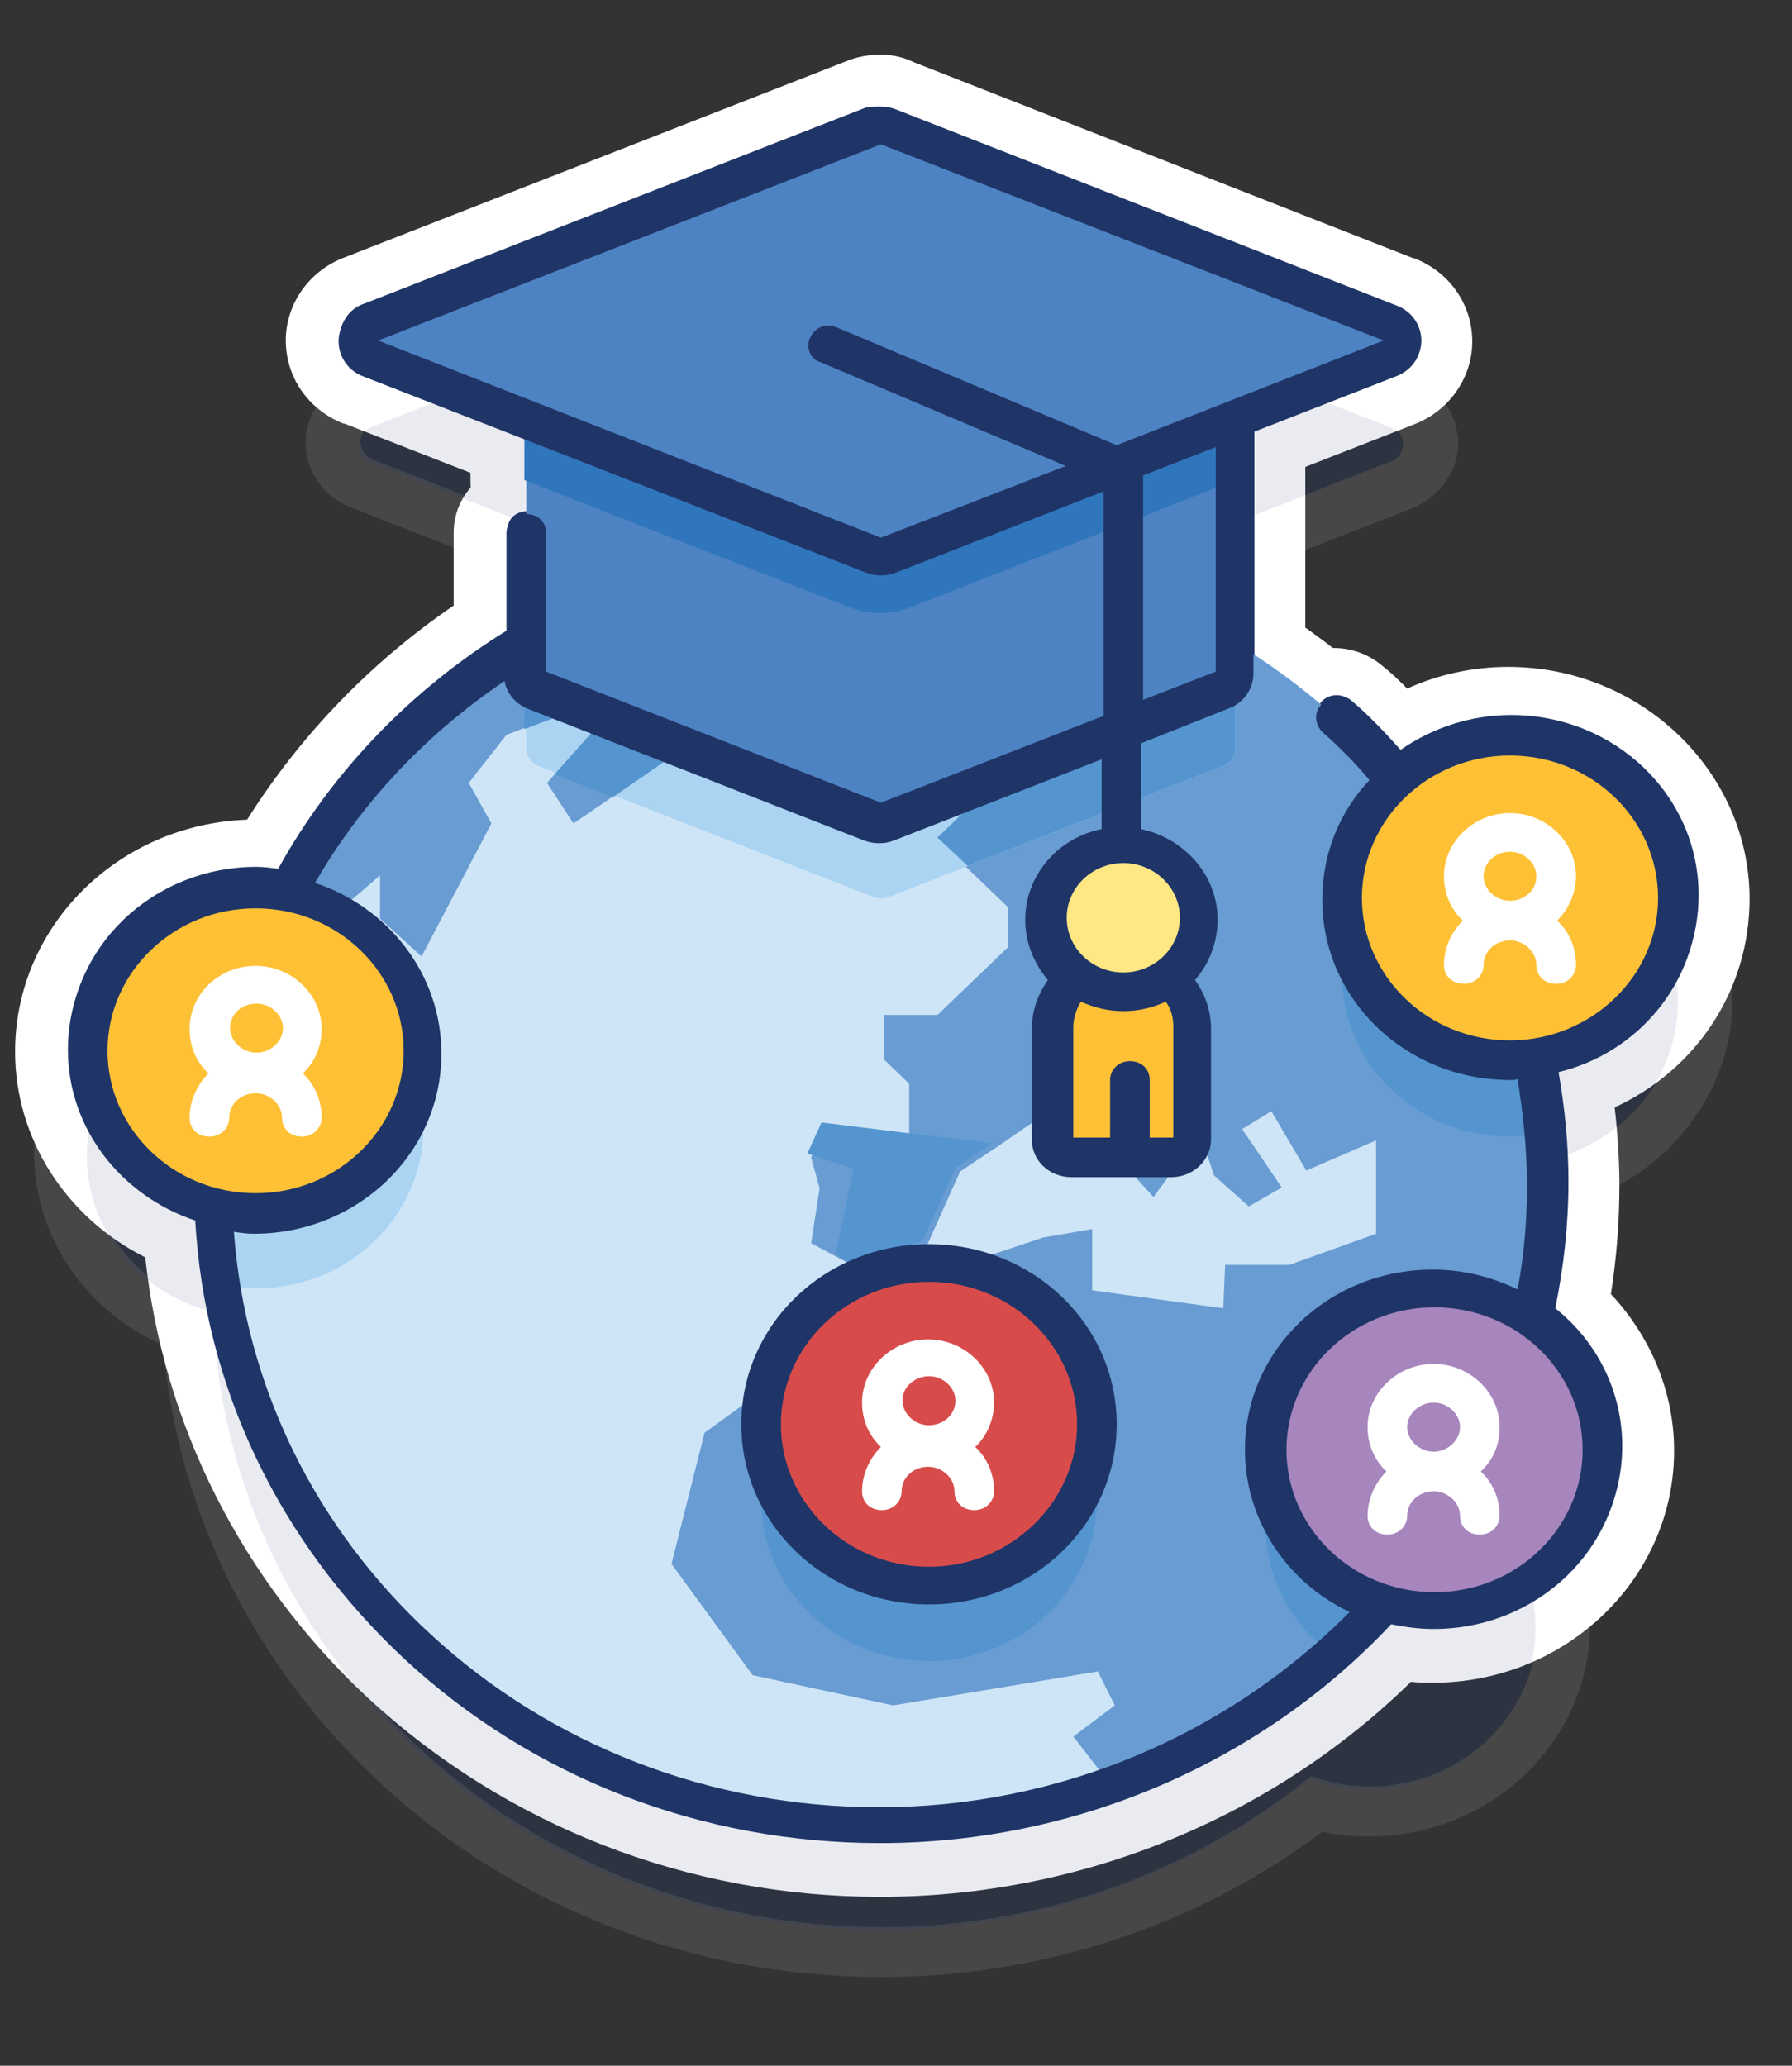 <?xml version="1.0" encoding="utf-8"?>
<!-- Generator: Adobe Illustrator 19.0.0, SVG Export Plug-In . SVG Version: 6.00 Build 0)  -->
<svg version="1.1" id="Layer_1" xmlns="http://www.w3.org/2000/svg" xmlns:xlink="http://www.w3.org/1999/xlink" x="0px" y="0px"
	 viewBox="0 0 190 219" style="enable-background:new 0 0 190 219;" xml:space="preserve">
<rect x="0" y="0" width="190" height="219" fill="#333333" stroke="none"/>
<style type="text/css">
	.st0{opacity:0.1;fill:#1F3568;enable-background:new    ;}
	.st1{fill:#CEE5F7;}
	.st2{fill:#689CD3;}
	.st3{fill:#5495D0;}
	.st4{fill:#AAD4F2;}
	.st5{fill:#4E83C3;}
	.st6{fill:#3076BC;}
	.st7{fill:#FEC136;}
	.st8{fill:#FFE784;}
	.st9{fill:#FFFFFF;}
	.st10{fill:#A785BD;}
	.st11{fill:#D84B4B;}
	.st12{fill:#1F3568;}
	.st13{opacity:0.1;enable-background:new    ;}
</style>
<g id="XMLID_2_">
	<g id="XMLID_233_">
		<path id="XMLID_280_" class="st0" d="M177.9,106.2c0-9.4-7.9-17.1-17.8-17.1c-4.6,0-8.8,1.7-12,4.5
			c-12.3-14.4-30.7-23.9-51.4-24.8L147.4,49c1.7-0.7,1.7-3.1,0-3.7L94.1,24.5c-0.5-0.2-1.1-0.2-1.6,0L39.3,45.3
			c-1.7,0.7-1.7,3.1,0,3.7L90,68.9c-26,1.2-48.3,15.8-59.6,36.8c-1.1-0.2-2.3-0.3-3.4-0.3c-9.8,0-17.8,7.6-17.8,17.1
			c0,8,5.7,14.7,13.4,16.6c1.3,36.4,32.4,65.5,70.7,65.5c17.4,0,33.2-6,45.5-16c1.9,0.7,4,1.1,6.2,1.1c9.8,0,17.8-7.6,17.8-17.1
			c0-4-1.5-7.7-3.8-10.6c3.2-7.8,5-16.3,5-25.2c0-4.6-0.5-9.1-1.4-13.4C171.3,121.9,177.9,114.9,177.9,106.2L177.9,106.2z"/>
		<ellipse id="XMLID_279_" class="st1" cx="93.4" cy="125.7" rx="70.7" ry="67.8"/>
		<path id="XMLID_278_" class="st2" d="M164.1,125.7c0,29.2-19.3,54.2-46.2,63.7l-4.1-5.3l4.4-3.3l-1.8-3.6l-21.7,3.6l-14.9-3.2
			l-8.6-11.8l3.5-13.9l8.7-6.3V141l6.4-4.8l7-0.4l13.8-4.6l5.2-0.9v6.5l13.9,1.9l0.2-4.6h6.8l9.2-3.3v-9.9l-7.4,3.2l-3.7-6.3
			l-3.1,1.9l4.2,6.2l-3.5,2l-3.7-3.3l-1.9-5.9l-8.7-5.7l-2.2,2.3l9.2,7.8l-2.8,3.8l-4.2-4.6l-6-5.1l-6.4,4.4l-3.9,2.6l-3.5,7.8
			l-7.7,2.3l-1.6-0.9l-3-1.6l0.9-5.8l-0.9-3.3l1.5-3.3l8.9,1.1v-5.6l-2.7-2.6v-4.7h5.7l7.5-7.2v-4.2l-7.2-6.9l3.4-3.3v-6.5l5-4.8h10
			l4,3.8v-8.2l-4.4-5.1h-4l-8.4-6.6C138.6,64.2,164.1,92.1,164.1,125.7L164.1,125.7z"/>
		<ellipse id="XMLID_277_" class="st3" cx="98.5" cy="159" rx="17.8" ry="17.1"/>
		<path id="XMLID_276_" class="st4" d="M44.9,119.5c0,9.4-7.9,17.1-17.8,17.1c-1.2,0-2.4-0.2-3.6-0.4c-0.6-3.4-0.8-7-0.8-10.6
			c0-8.2,1.5-16,4.3-23.2h0.2C37,102.3,44.9,110,44.9,119.5z"/>
		<path id="XMLID_275_" class="st4" d="M131,68.2v11.1c0,0.8-0.5,1.6-1.3,1.9L94.2,95.1c-0.5,0.2-1.1,0.2-1.6,0L57.1,81.2
			c-0.8-0.3-1.3-1.1-1.3-1.9V68.2c10.9-6.6,23.8-10.4,37.6-10.4C107.1,57.8,120.1,61.6,131,68.2z"/>
		<g id="XMLID_271_">
			<path id="XMLID_274_" class="st3" d="M160.6,146.7c-3.8,11.1-10.4,21-19.2,28.8c-4.4-3.1-7.2-8.1-7.2-13.8
				c0-9.4,7.9-17.1,17.8-17.1C155.1,144.6,158.1,145.3,160.6,146.7L160.6,146.7z"/>
			<path id="XMLID_273_" class="st3" d="M163.8,120.1c-1.2,0.2-2.4,0.4-3.7,0.4c-9.8,0-17.8-7.6-17.8-17.1c0-6.7,4-12.5,9.9-15.3
				C158.6,97.3,162.8,108.2,163.8,120.1L163.8,120.1z"/>
			<path id="XMLID_272_" class="st3" d="M131,68.2v11.1c0,0.8-0.5,1.6-1.3,1.9l-27.1,10.6l-3.2-3l3.4-3.3V79l5-4.8h10l4,3.8v-7.5
				l-4.4-5.1h-4l-8.4-6.6C114.6,60.2,123.3,63.5,131,68.2z"/>
		</g>
		<path id="XMLID_270_" class="st2" d="M91.3,66.4l-5,5.1L83.9,78h-9.5l-13.6,9.3L58,83l9.9-11.1l-3.3-0.2l-4.3,3.7l-6.6,2.5l-4,5.1
			l2.4,4.3l-7.4,14.1l-4.4-4v-4.6l-10,8.6l-3,0.6c8-20.7,26.1-36.5,48.7-42.1l1.2,1.5l11.3,1.7L91.3,66.4z"/>
		<path id="XMLID_269_" class="st3" d="M88.2,63.1l3.1,3.3l-5,5.1L83.9,78h-9.5L65,84.5l-6.2-2.4l8.9-10l-3.3-0.2l-4.3,3.7l-4.5,1.7
			v-8.9c6.2-3.7,12.9-6.5,20.1-8.3l1.2,1.5L88.2,63.1z"/>
		<path id="XMLID_268_" class="st3" d="M105.2,121.2l-3.9,2.6l-3.5,7.8l-7.7,2.3l-1.5-0.9l1.9-9.1l-4.9-1.6l1.5-3.3l8.9,1.1
			L105.2,121.2z"/>
		<path id="XMLID_267_" class="st5" d="M131,39.9v31.3c0,0.8-0.5,1.6-1.3,1.9L94.2,87c-0.5,0.2-1.1,0.2-1.6,0L57.1,73.1
			c-0.8-0.3-1.3-1.1-1.3-1.9V39.9H131z"/>
		<path id="XMLID_266_" class="st6" d="M131,39.9v11L96.5,64.4c-1,0.4-2.1,0.6-3.2,0.6s-2.2-0.2-3.2-0.6L55.6,50.9v-11H131z"/>
		<path id="XMLID_265_" class="st5" d="M92.6,13.4L39.3,34.2c-1.7,0.7-1.7,3.1,0,3.7l53.3,20.8c0.5,0.2,1.1,0.2,1.6,0l53.3-20.8
			c1.7-0.7,1.7-3.1,0-3.7L94.2,13.4C93.6,13.2,93.1,13.2,92.6,13.4z"/>
		<path id="XMLID_264_" class="st7" d="M124.4,122.6h-10.6c-1.2,0-2.1-0.9-2.1-2v-11.7c0-4,3.3-7.1,7.4-7.1s7.4,3.2,7.4,7.1v11.7
			C126.5,121.7,125.5,122.6,124.4,122.6L124.4,122.6z"/>
		<ellipse id="XMLID_263_" class="st8" cx="119.1" cy="97.3" rx="8.1" ry="7.8"/>
		<ellipse id="XMLID_262_" class="st7" cx="27.1" cy="111.4" rx="17.8" ry="17.1"/>
		<path id="XMLID_259_" class="st9" d="M34.1,109.1c0-3.7-3.2-6.7-7-6.7c-3.9,0-7,3-7,6.7c0,1.8,0.7,3.5,2,4.7c-1.2,1.2-2,2.9-2,4.7
			c0,1.2,0.9,2,2.1,2s2.1-0.9,2.1-2c0-1.5,1.3-2.6,2.8-2.6s2.8,1.2,2.8,2.6c0,1.2,0.9,2,2.1,2s2.1-0.9,2.1-2c0-1.8-0.7-3.5-2-4.7
			C33.4,112.6,34.1,110.9,34.1,109.1z M27.2,106.4c1.5,0,2.8,1.2,2.8,2.6s-1.3,2.6-2.8,2.6s-2.8-1.2-2.8-2.6S25.5,106.4,27.2,106.4z
			"/>
		<g id="XMLID_254_">
			<ellipse id="XMLID_258_" class="st10" cx="152" cy="153.6" rx="17.8" ry="17.1"/>
			<path id="XMLID_255_" class="st9" d="M159,151.3c0-3.7-3.2-6.7-7-6.7s-7,3-7,6.7c0,1.8,0.7,3.5,2,4.7c-1.2,1.2-2,2.9-2,4.7
				c0,1.2,0.9,2,2.1,2s2.1-0.9,2.1-2c0-1.5,1.3-2.6,2.8-2.6s2.8,1.2,2.8,2.6c0,1.2,0.9,2,2.1,2s2.1-0.9,2.1-2c0-1.8-0.7-3.5-2-4.7
				C158.3,154.8,159,153.2,159,151.3z M152,148.7c1.5,0,2.8,1.2,2.8,2.6c0,1.4-1.3,2.6-2.8,2.6s-2.8-1.2-2.8-2.6
				C149.2,149.9,150.5,148.7,152,148.7z"/>
		</g>
		<ellipse id="XMLID_253_" class="st11" cx="98.5" cy="151" rx="17.8" ry="17.1"/>
		<path id="XMLID_250_" class="st9" d="M105.4,148.7c0-3.7-3.2-6.7-7-6.7s-7,3-7,6.7c0,1.8,0.7,3.5,2,4.7c-1.2,1.2-2,2.9-2,4.7
			c0,1.2,0.9,2,2.1,2s2.1-0.9,2.1-2c0-1.5,1.3-2.6,2.8-2.6s2.8,1.2,2.8,2.6c0,1.2,0.9,2,2.1,2s2.1-0.9,2.1-2c0-1.8-0.7-3.5-2-4.7
			C104.7,152.2,105.4,150.4,105.4,148.7z M98.5,145.9c1.5,0,2.8,1.2,2.8,2.6c0,1.5-1.3,2.6-2.8,2.6s-2.8-1.2-2.8-2.6
			C95.6,147.2,96.9,145.9,98.5,145.9z"/>
		<ellipse id="XMLID_249_" class="st7" cx="160.1" cy="95.3" rx="17.8" ry="17.1"/>
		<path id="XMLID_246_" class="st12" d="M98.5,131.9c-11,0-19.9,8.5-19.9,19.1s8.9,19.1,19.9,19.1s19.9-8.5,19.9-19.1
			S109.5,131.9,98.5,131.9z M98.5,166.1c-8.7,0-15.7-6.8-15.7-15.1c0-8.3,7-15.1,15.7-15.1s15.7,6.8,15.7,15.1
			C114.2,159.3,107.1,166.1,98.5,166.1z"/>
		<path id="XMLID_237_" class="st12" d="M180,95.3c0-10.6-8.9-19.1-19.9-19.1c-4.4,0-8.5,1.4-11.7,3.7c-1.6-1.8-3.4-3.6-5.3-5.3
			c-0.8-0.8-2.2-0.7-3,0.1s-0.7,2.1,0.1,2.9c1.8,1.6,3.5,3.3,5,5.1c-3.2,3.4-5,7.8-5,12.7c0,10.6,8.9,19.1,19.9,19.1
			c0.3,0,0.6,0,0.8-0.1c0.6,3.7,1,7.5,1,11.3c0,3.7-0.3,7.4-1,11c-2.7-1.3-5.7-2.1-9-2.1c-11,0-19.9,8.5-19.9,19.1
			c0,7.5,4.5,14.1,11.1,17.2c-13,13.1-30.9,20.7-49.9,20.7c-17.8,0-34.7-6.5-47.5-18.3C33.4,162,26,146.9,24.8,130.6
			c0.7,0.1,1.4,0.2,2.1,0.2c11,0,19.9-8.5,19.9-19.1c0-8.4-5.6-15.5-13.4-18.1c4.9-8.5,11.8-15.8,20.1-21.4c0.2,1.3,1.2,2.5,2.6,3
			l35.5,13.9c0.5,0.2,1.1,0.3,1.6,0.3c0.6,0,1.1-0.1,1.6-0.3l22-8.6v7.4c-4.6,0.9-8.1,4.9-8.1,9.6c0,2.4,0.9,4.6,2.4,6.4
			c-1.1,1.6-1.7,3.3-1.7,5.2v11.7c0,2.3,1.9,4,4.2,4h10.6c2.3,0,4.2-1.8,4.2-4v-11.7c0-1.9-0.6-3.7-1.7-5.2c1.5-1.7,2.4-4,2.4-6.4
			c0-4.7-3.5-8.6-8.1-9.6v-9.1l9.3-3.7c1.6-0.6,2.6-2.1,2.6-3.7V45.8l15.1-5.9c1.6-0.6,2.6-2.1,2.6-3.7s-1-3.1-2.6-3.7L94.9,11.7
			c-1-0.4-2.2-0.4-3.2,0L38.5,32.5c-1.6,0.6-2.6,2.1-2.6,3.7s1,3.1,2.6,3.7l53.3,20.8c0.5,0.2,1.1,0.3,1.6,0.3
			c0.6,0,1.1-0.1,1.6-0.3l22-8.6v23.8l-23.6,9.2L57.9,71.2V56.5c0-1.2-0.9-2-2.1-2s-2.1,0.9-2.1,2v10.6
			c-10.1,6.4-18.5,15.1-24.3,25.3c-0.7-0.1-1.5-0.2-2.3-0.2c-11,0-19.9,8.5-19.9,19.1c0,8.4,5.7,15.5,13.5,18.1
			c1,17.7,8.9,34.1,22.2,46.5c13.6,12.6,31.5,19.5,50.4,19.5c20.7,0,40.4-8.5,54.2-23.2c1.5,0.3,2.9,0.5,4.5,0.5
			c11,0,19.9-8.5,19.9-19.1c0-5.9-2.8-11.1-7.1-14.6c0.9-4.4,1.4-8.9,1.4-13.4c0-4-0.3-8-1.1-11.9C173.7,111.7,180,104.1,180,95.3
			L180,95.3z M124.4,120.6h-2.5v-6.1c0-1.2-0.9-2-2.1-2s-2.1,0.9-2.1,2v6.1h-3.9v-11.7c0-0.9,0.3-1.9,0.8-2.7c1.4,0.6,2.8,1,4.5,1
			s3.2-0.4,4.5-1c0.6,0.8,0.8,1.7,0.8,2.7V120.6L124.4,120.6z M125.1,97.3c0,3.2-2.7,5.8-6,5.8s-6-2.6-6-5.8s2.7-5.8,6-5.8
			S125.1,94.1,125.1,97.3z M93.4,57L40.1,36.1l53.3-20.8l53.3,20.8l-28.3,11.1L88.7,34.7c-1.1-0.5-2.3,0-2.8,1.1
			c-0.5,1,0,2.3,1.1,2.6l26,11L93.4,57z M121.2,50.4l7.7-3v23.8l-7.7,3V50.4L121.2,50.4z M11.4,111.4c0-8.3,7-15.1,15.7-15.1
			s15.7,6.8,15.7,15.1s-7,15.1-15.7,15.1S11.4,119.7,11.4,111.4z M167.8,153.7c0,8.3-7,15.1-15.7,15.1s-15.7-6.8-15.7-15.1
			c0-8.3,7-15.1,15.7-15.1C160.7,138.6,167.8,145.3,167.8,153.7z M160.1,110.3c-8.7,0-15.7-6.8-15.7-15.1s7-15.1,15.7-15.1
			s15.7,6.8,15.7,15.1S168.7,110.3,160.1,110.3z"/>
		<path id="XMLID_234_" class="st9" d="M167.1,92.9c0-3.7-3.2-6.7-7-6.7s-7,3-7,6.7c0,1.8,0.7,3.5,2,4.7c-1.2,1.2-2,2.9-2,4.7
			c0,1.2,0.9,2,2.1,2s2.1-0.9,2.1-2c0-1.5,1.3-2.6,2.8-2.6s2.8,1.2,2.8,2.6c0,1.2,0.9,2,2.1,2s2.1-0.9,2.1-2c0-1.8-0.7-3.5-2-4.7
			C166.3,96.4,167.1,94.7,167.1,92.9z M160.1,90.3c1.5,0,2.8,1.2,2.8,2.6c0,1.5-1.3,2.6-2.8,2.6s-2.8-1.2-2.8-2.6
			S158.5,90.3,160.1,90.3z"/>
	</g>
	<g id="XMLID_51_">
		<g id="XMLID_228_" class="st13">
			<path id="XMLID_232_" class="st12" d="M93.4,207.2c-19.2,0-37.4-7.1-51.2-19.9c-13.3-12.4-21.1-28.7-22.3-46.3
				c-8.1-2.9-13.5-10.3-13.5-18.7c0-11,9.3-19.8,20.6-19.8c0.6,0,1.2,0,1.8,0.1c10.5-18.3,29-31.2,50-35.3L38.2,51.4
				c-1.9-0.8-3.1-2.5-3.1-4.4s1.2-3.7,3.1-4.4l53.2-20.8c0.6-0.2,1.2-0.4,1.9-0.4c0.6,0,1.3,0.2,1.9,0.4l53.2,20.8
				c1.9,0.8,3.1,2.5,3.1,4.4s-1.2,3.7-3.1,4.4l-40.7,15.9c15.6,3,30,10.9,40.6,22.5c3.4-2.3,7.4-3.4,11.7-3.4
				c11.4,0,20.6,8.9,20.6,19.8c0,8.9-6.2,16.6-14.7,19c0.6,3.7,1,7.5,1,11.3c0,8.5-1.5,16.9-4.7,24.8c2.3,3.3,3.5,7,3.5,11
				c0,11-9.3,19.8-20.6,19.8c-1.9,0-3.7-0.2-5.5-0.7C126.5,201.7,110.2,207.2,93.4,207.2z"/>
			<path id="XMLID_229_" class="st9" d="M93.4,24.2c0.2,0,0.6,0.1,0.8,0.2l53.3,20.8c1.7,0.7,1.7,3.1,0,3.7L96.8,68.8
				c20.7,0.9,39.1,10.4,51.4,24.8c3.2-2.8,7.4-4.5,12-4.5c9.9,0,17.8,7.7,17.8,17.1c0,8.6-6.6,15.8-15.2,16.9
				c0.9,4.4,1.4,8.9,1.4,13.4c0,8.9-1.8,17.4-5,25.2c2.4,2.9,3.8,6.6,3.8,10.6c0,9.5-8,17.1-17.8,17.1c-2.2,0-4.2-0.4-6.2-1.1
				c-12.3,10-28.2,16-45.5,16c-38.2,0-69.4-29.1-70.7-65.5c-7.7-1.9-13.4-8.5-13.4-16.6c0-9.5,8-17.1,17.8-17.1
				c1.1,0,2.3,0.2,3.4,0.3c11.3-21,33.5-35.7,59.6-36.8L39.5,48.7c-1.7-0.7-1.7-3.1,0-3.7l53.2-20.8C92.8,24.2,93.1,24.2,93.4,24.2
				 M93.4,18.7c-1.1,0-2,0.2-2.9,0.5L37.3,40c-2.9,1.2-4.9,3.9-4.9,6.9s1.9,5.8,4.8,6.9L70,66.6c-17.7,5.5-33.1,17.2-42.7,33
				c-0.1,0-0.2,0-0.2,0c-13,0-23.5,10.1-23.5,22.5c0,8.9,5.4,16.9,13.7,20.5c1.5,17.6,9.6,34,23,46.4c14.3,13.3,33.2,20.6,53.1,20.6
				c17,0,33.5-5.4,46.8-15.4c1.5,0.3,3.2,0.5,4.9,0.5c13,0,23.5-10.1,23.5-22.5c0-4-1.1-7.9-3.2-11.3c2.9-7.9,4.4-16.1,4.4-24.5
				c0-3.3-0.2-6.5-0.6-9.6c8.5-3.4,14.5-11.7,14.5-20.8c0-12.4-10.5-22.5-23.5-22.5c-3.9,0-7.7,0.9-11.1,2.7
				c-8.9-9.1-20-15.8-32.2-19.5l32.8-12.8c2.9-1.2,4.9-3.9,4.9-6.9s-1.9-5.8-4.8-6.9L96.5,19.3C95.4,19,94.4,18.7,93.4,18.7
				L93.4,18.7z"/>
		</g>
		<g id="XMLID_223_">
			<ellipse id="XMLID_227_" class="st1" cx="93.4" cy="125.6" rx="73.5" ry="70.6"/>
			<path id="XMLID_224_" class="st9" d="M93.4,57.8c39,0,70.7,30.4,70.7,67.8s-31.7,67.8-70.7,67.8S22.7,163,22.7,125.6
				S54.4,57.8,93.4,57.8 M93.4,52.4c-42.1,0-76.3,32.9-76.3,73.3S51.3,199,93.4,199s76.3-32.9,76.3-73.3S135.5,52.4,93.4,52.4
				L93.4,52.4z"/>
		</g>
		<g id="XMLID_214_">
			<path id="XMLID_220_" class="st2" d="M117.8,192c-0.9,0-1.7-0.4-2.3-1.1l-4.1-5.3c-0.9-1.2-0.7-2.9,0.5-3.7l2.2-1.7l-19,3.1
				c-0.2,0-0.3,0-0.5,0s-0.4,0-0.6-0.1L79.1,180c-0.7-0.2-1.3-0.5-1.7-1.1l-8.6-11.8c-0.5-0.6-0.6-1.5-0.4-2.2l3.5-13.9
				c0.2-0.6,0.6-1.2,1.1-1.6l7.6-5.5v-3.3c0-0.9,0.4-1.6,1.1-2.1l4.9-3.7l-2.3-1.2c-1.1-0.5-1.5-1.6-1.4-2.7l0.8-5.2L83,123
				c-0.2-0.6-0.1-1.2,0.2-1.8l1.5-3.3c0.5-1,1.5-1.6,2.6-1.6c0.1,0,0.2,0,0.3,0l5.7,0.7v-1.4l-1.9-1.8c-0.6-0.5-0.8-1.2-0.8-1.9
				v-4.7c0-1.5,1.3-2.7,2.8-2.7h4.5l5.8-5.7v-1.9l-6.3-6.1c-1.1-1.1-1.1-2.8,0-3.8l2.6-2.5V79c0-0.7,0.3-1.4,0.8-1.9l5-4.8
				c0.6-0.5,1.2-0.8,2-0.8h10c0.4,0,0.8,0.1,1.1,0.2v-0.2l-2.9-3.3h-2.7c-0.6,0-1.3-0.2-1.8-0.6l-8.4-6.6c-1-0.8-1.3-2.1-0.8-3.3
				c0.5-1,1.5-1.6,2.6-1.6c0.2,0,0.3,0,0.5,0.1c35.5,5.8,61.3,35.1,61.3,69.6c0,29.5-19.3,56-48.1,66.2
				C118.5,192,118.2,192,117.8,192z M126.9,135.5l0.1-1.6c0.1-1.5,1.3-2.6,2.8-2.6h6.2l6.9-2.5V125l-3.5,1.5
				c-0.3,0.2-0.7,0.2-1.1,0.2c-0.2,0.6-0.6,1.1-1.2,1.4l-3.5,2c-0.5,0.2-1,0.4-1.5,0.4c-0.7,0-1.4-0.2-1.9-0.8l-3.7-3.3
				c-0.2-0.2-0.3-0.4-0.5-0.6l-1.9,2.5c-0.5,0.7-1.3,1.1-2.2,1.1c-0.1,0-0.1,0-0.2,0c-0.8,0-1.6-0.3-2.1-0.9l-4-4.5l-4.2-3.6
				l-4.5,3.1l-3.2,2.2l-2.6,5.7l8.5-2.8c0.2-0.1,0.3-0.1,0.5-0.1l5.2-0.9c0.2,0,0.3-0.1,0.5-0.1c0.6,0,1.3,0.2,1.9,0.6
				c0.6,0.5,1,1.2,1,2.1v4.1L126.9,135.5z"/>
			<path id="XMLID_215_" class="st9" d="M105.1,58.7c33.4,5.5,58.9,33.4,58.9,67c0,29.2-19.3,54.2-46.2,63.7l-4.1-5.3l4.4-3.3
				l-1.8-3.6l-21.7,3.6l-14.9-3.2l-8.6-11.8l3.5-13.9l8.7-6.3V141l6.4-4.8l7-0.4l13.8-4.6l5.2-0.9v6.5l13.9,1.9l0.2-4.6h6.8l9.2-3.3
				v-9.9l-7.4,3.2l-3.7-6.3l-3.1,1.9l4.2,6.2l-3.5,2l-3.7-3.3l-1.9-5.9L118,113l-2.2,2.3l9.2,7.8l-2.8,3.8l-4.2-4.6l-6-5.1l-6.4,4.4
				l-3.9,2.6l-3.5,7.8l-7.7,2.3l-1.6-0.9l-3-1.6l0.9-5.8l-0.9-3.3l1.5-3.3l8.9,1.1v-5.6l-2.7-2.6v-4.7h5.7l7.5-7.2v-4.2l-7.2-6.9
				L103,86v-6.5l5-4.8h10l4,3.8v-8.2l-4.4-5.1h-4L105.1,58.7 M105.1,53.2c-2.2,0-4.2,1.2-5.2,3.2c-1.1,2.3-0.4,4.9,1.5,6.5l7.4,5.8
				h-1c-1.5,0-2.9,0.5-4,1.6l-5,4.8c-1.1,1-1.7,2.4-1.7,3.8v4.3l-1.8,1.7c-1.1,1-1.7,2.4-1.7,3.8c0,1.5,0.6,2.8,1.7,3.8l5.3,5.1
				l-4,3.9h-3.4c-3.2,0-5.7,2.4-5.7,5.4v4.7c0,0.6,0.1,1.2,0.3,1.8h-0.2c-0.2,0-0.5-0.1-0.7-0.1c-2.3,0-4.3,1.2-5.2,3.3l-1.5,3.3
				c-0.5,1.1-0.6,2.3-0.3,3.5l0.6,2.2l-0.7,4.7c-0.2,1.7,0.4,3.5,1.6,4.7l-1.8,1.4c-1.4,1-2.1,2.6-2.1,4.3v1.9l-6.5,4.7
				c-1.1,0.8-1.8,1.9-2.1,3.1l-3.5,13.9c-0.4,1.5-0.1,3.1,0.9,4.4l8.6,11.8c0.8,1.1,2,1.9,3.4,2.2l14.9,3.2c0.4,0.1,0.8,0.2,1.2,0.2
				c0.3,0,0.6,0,1-0.1l12.5-2c0,1.2,0.3,2.3,1.1,3.3l4.1,5.3c1.1,1.4,2.8,2.2,4.5,2.2c0.6,0,1.3-0.1,1.9-0.3
				c14.5-5.1,26.9-14.3,35.9-26.4c9.2-12.4,14.1-27.1,14.1-42.4c0-17.4-6.5-34.3-18.2-47.6C139.6,65,123.5,56.2,106,53.3
				C105.8,53.2,105.4,53.2,105.1,53.2L105.1,53.2z M107.7,126.3l0.9-0.6l2.8-1.9l1.5,1.3l-3.2,0.5c-0.3,0.1-0.6,0.2-0.9,0.2
				L107.7,126.3L107.7,126.3z M122,132.1c0.1,0,0.1,0,0.2,0c1-0.1,1.9-0.3,2.8-0.9c-0.2,0.4-0.4,0.8-0.6,1.2L122,132.1L122,132.1z"
				/>
		</g>
		<g id="XMLID_209_">
			<path id="XMLID_213_" class="st3" d="M98.5,178.9c-11.4,0-20.6-8.9-20.6-19.8c0-10.9,9.3-19.8,20.6-19.8s20.6,8.9,20.6,19.8
				C119.1,170,109.8,178.9,98.5,178.9z"/>
			<path id="XMLID_210_" class="st9" d="M98.5,141.9c9.9,0,17.8,7.7,17.8,17.1c0,9.5-8,17.1-17.8,17.1c-9.9,0-17.8-7.7-17.8-17.1
				C80.6,149.6,88.6,141.9,98.5,141.9 M98.5,136.5c-13,0-23.5,10.1-23.5,22.5s10.5,22.5,23.5,22.5S122,171.4,122,159
				S111.4,136.5,98.5,136.5L98.5,136.5z"/>
		</g>
		<g id="XMLID_204_">
			<path id="XMLID_208_" class="st4" d="M27.1,139.3c-1.5,0-2.8-0.2-4.1-0.5c-1.1-0.2-2-1.2-2.2-2.3c-0.6-3.7-0.9-7.3-0.9-11
				c0-8.3,1.5-16.4,4.5-24.2c0.4-1.1,1.5-1.8,2.7-1.8h0.2c11.4,0,20.6,8.9,20.6,19.8C47.7,130.4,38.5,139.3,27.1,139.3z"/>
			<path id="XMLID_205_" class="st9" d="M27.2,102.4c9.8,0,17.7,7.6,17.7,17.1c0,9.4-7.9,17.1-17.8,17.1c-1.2,0-2.4-0.2-3.6-0.4
				c-0.6-3.4-0.8-7-0.8-10.6c0-8.2,1.5-16,4.3-23.2L27.2,102.4C27.1,102.4,27.2,102.4,27.2,102.4 M27.2,97L27.2,97L27.2,97H27
				c-2.3,0-4.5,1.4-5.3,3.6c-3.1,8.1-4.6,16.6-4.6,25.1c0,3.8,0.3,7.6,0.9,11.3c0.3,2.3,2.1,4,4.4,4.5c1.5,0.3,3.2,0.5,4.8,0.5
				c13,0,23.5-10.1,23.5-22.5C50.6,107.1,40.1,97,27.2,97L27.2,97z"/>
		</g>
		<g id="XMLID_199_">
			<path id="XMLID_203_" class="st4" d="M93.4,98c-0.6,0-1.3-0.2-1.9-0.4L56,83.7c-1.9-0.8-3.1-2.5-3.1-4.4V68.2
				c0-0.9,0.5-1.8,1.3-2.3C65.9,58.8,79.5,55,93.4,55c13.8,0,27.4,3.7,39.2,10.9c0.8,0.5,1.3,1.4,1.3,2.3v11.1
				c0,1.9-1.2,3.7-3.1,4.4L95.3,97.6C94.7,97.9,94,98,93.4,98z"/>
			<path id="XMLID_200_" class="st9" d="M93.4,57.8c13.8,0,26.8,3.8,37.7,10.4v11.1c0,0.8-0.5,1.6-1.3,1.9L94.3,95.1
				c-0.2,0.1-0.6,0.2-0.8,0.2s-0.6-0.1-0.8-0.2L57.2,81.2c-0.8-0.3-1.3-1.1-1.3-1.9V68.2C66.6,61.6,79.5,57.8,93.4,57.8 M93.4,52.4
				C79,52.4,65,56.3,52.8,63.7c-1.6,1-2.7,2.7-2.7,4.6v11.1c0,3,1.9,5.7,4.8,6.8c0,0,0,0,0.1,0l35.5,13.9c1,0.4,1.9,0.5,2.9,0.5
				c1.1,0,2-0.2,3-0.5l35.5-13.9c2.9-1.1,4.9-3.9,4.9-6.9V68.2c0-1.9-1-3.6-2.7-4.6C121.9,56.3,107.8,52.4,93.4,52.4L93.4,52.4z"/>
		</g>
		<g id="XMLID_183_">
			<g id="XMLID_194_">
				<path id="XMLID_198_" class="st3" d="M141.4,178.1c-0.6,0-1.2-0.2-1.7-0.5c-5.3-3.7-8.3-9.6-8.3-15.9c0-11,9.3-19.8,20.6-19.8
					c3.6,0.1,7,0.9,9.9,2.4c1.2,0.6,1.8,2,1.3,3.3c-3.9,11.3-10.8,21.7-19.9,29.8C142.8,177.9,142.1,178.1,141.4,178.1z"/>
				<path id="XMLID_195_" class="st9" d="M152.1,144.5c3.1,0.1,6,0.8,8.5,2.1c-3.8,11.1-10.4,21-19.2,28.8
					c-4.4-3.1-7.2-8.1-7.2-13.8C134.3,152.2,142.2,144.5,152.1,144.5 M152.1,139.1c-13,0-23.5,10.1-23.5,22.5
					c0,7.2,3.5,13.8,9.5,18.1c1,0.7,2.2,1.1,3.4,1.1c1.4,0,2.8-0.5,3.9-1.5c9.6-8.5,16.7-19.2,20.7-31c0.8-2.5-0.2-5.2-2.7-6.5
					C160,140.2,156.1,139.2,152.1,139.1C152.2,139.1,152.1,139.1,152.1,139.1L152.1,139.1z"/>
			</g>
			<g id="XMLID_189_">
				<path id="XMLID_193_" class="st3" d="M160.1,123.2c-11.4,0-20.6-8.9-20.6-19.8c0-7.5,4.4-14.4,11.5-17.8
					c0.4-0.2,0.8-0.3,1.3-0.3c0.9,0,1.9,0.5,2.3,1.2c6.9,10,11.1,21.5,12.1,33.3c0.1,1.4-0.8,2.6-2.3,2.9
					C163,123,161.5,123.2,160.1,123.2z"/>
				<path id="XMLID_190_" class="st9" d="M152.2,88c6.5,9.3,10.6,20.3,11.7,32.1c-1.2,0.2-2.4,0.4-3.7,0.4
					c-9.8,0-17.8-7.6-17.8-17.1C142.3,96.6,146.3,90.8,152.2,88 M152.2,82.5c-0.9,0-1.7,0.2-2.5,0.5c-8,3.9-13,11.7-13,20.2
					c0,12.4,10.5,22.5,23.5,22.5c1.6,0,3.2-0.2,4.9-0.5c2.8-0.5,4.7-3,4.5-5.8c-1.1-12.3-5.4-24.2-12.5-34.7
					C155.9,83.4,154,82.5,152.2,82.5L152.2,82.5z"/>
			</g>
			<g id="XMLID_184_">
				<path id="XMLID_188_" class="st3" d="M102.6,94.5c-0.7,0-1.5-0.3-2-0.8l-3.2-3c-1.1-1.1-1.1-2.8,0-3.9l2.6-2.5v-5.4
					c0-0.7,0.3-1.4,0.8-1.9l5-4.8c0.6-0.5,1.2-0.8,2-0.8h10c0.4,0,0.8,0.1,1.1,0.2v-0.2l-2.9-3.3h-2.7c-0.6,0-1.3-0.2-1.8-0.6
					l-8.4-6.6c-1-0.8-1.3-2.1-0.8-3.3c0.5-1,1.5-1.6,2.6-1.6c0.2,0,0.3,0,0.5,0.1c9.6,1.6,18.7,4.9,26.9,9.9
					c0.8,0.5,1.3,1.4,1.3,2.3v11.1c0,1.9-1.2,3.7-3.1,4.4l-27,10.6C103.3,94.5,103,94.5,102.6,94.5z"/>
				<path id="XMLID_185_" class="st9" d="M105.2,58.7c9.4,1.6,18.1,4.8,25.8,9.5v11.1c0,0.8-0.5,1.6-1.3,1.9l-27.1,10.6l-3.2-3
					l3.4-3.3V79l5-4.8h10l4,3.8v-7.5l-4.4-5.1h-4L105.2,58.7 M105.2,53.3c-2.2,0-4.2,1.2-5.2,3.2c-1.1,2.3-0.4,4.9,1.5,6.5l7.4,5.8
					h-1c-1.5,0-2.9,0.5-4,1.6l-5,4.8c-1.1,1-1.7,2.4-1.7,3.8v4.3L95.4,85c-2.2,2.1-2.2,5.6,0,7.7l3.2,3c1.1,1,2.5,1.6,4,1.6
					c0.7,0,1.5-0.2,2.1-0.4l27-10.6c2.9-1.1,4.9-3.9,4.9-6.9V68.3c0-1.9-1-3.6-2.7-4.6c-8.5-5.2-17.9-8.6-27.9-10.3
					C105.8,53.3,105.5,53.3,105.2,53.3L105.2,53.3z"/>
			</g>
		</g>
		<g id="XMLID_178_">
			<path id="XMLID_182_" class="st2" d="M27.1,104.7c-0.8,0-1.6-0.3-2.1-0.9c-0.6-0.8-0.9-1.8-0.5-2.7c8.4-21.7,27.4-38,50.7-43.8
				c0.2-0.1,0.5-0.1,0.7-0.1c0.8,0,1.7,0.4,2.2,1l0.6,0.6l10.2,1.6c0.6,0.1,1.2,0.4,1.7,0.9l3.1,3.3c1,1.1,1,2.6-0.1,3.7L89,73
				l-2.2,5.9c-0.4,1.1-1.5,1.8-2.7,1.8h-8.5l-12.9,8.8c-0.5,0.3-1.1,0.5-1.6,0.5c-0.2,0-0.3,0-0.6-0.1c-0.7-0.2-1.5-0.5-1.9-1.2
				l-2.8-4.3c-0.6-1-0.6-2.3,0.2-3.3l1.7-1.9L55.6,80l-2.3,3l1.5,2.7c0.4,0.8,0.5,1.7,0,2.6l-7.4,14.1c-0.4,0.8-1.1,1.3-2,1.5
				c-0.2,0-0.3,0.1-0.5,0.1c-0.7,0-1.5-0.2-1.9-0.8l-4.4-4c-0.2-0.2-0.4-0.5-0.6-0.8l-5.7,4.8c-0.3,0.3-0.8,0.5-1.3,0.6l-3,0.6
				C27.5,104.7,27.2,104.7,27.1,104.7z"/>
			<path id="XMLID_179_" class="st9" d="M75.7,59.9l1.2,1.5l11.3,1.7l3.1,3.3l-5,5.1L83.9,78h-9.5l-13.6,9.3L58,83l9.9-11.1
				l-3.3-0.2l-4.3,3.7l-6.6,2.5l-4,5.1l2.4,4.3l-7.4,14.1l-4.4-4v-4.6l-10,8.6l-3,0.6C35,81.4,53.2,65.4,75.7,59.9 M75.7,54.5
				c-0.5,0-1,0.1-1.4,0.2c-24.2,6-43.9,22.9-52.6,45.5c-0.7,1.9-0.3,4,1.1,5.4c1.1,1.2,2.7,1.9,4.3,1.9c0.4,0,0.8-0.1,1.2-0.2l3-0.6
				c1-0.2,1.8-0.6,2.5-1.2l3.6-3l3.2,3c1.1,0.9,2.4,1.5,3.9,1.5c0.3,0,0.6,0,1-0.1c1.8-0.3,3.3-1.4,4.1-2.9l6.9-13
				c0.8,0.9,2,1.6,3.2,1.9C60,93,60.4,93,60.8,93c1.1,0,2.3-0.3,3.3-1l12.1-8.3h7.6c2.4,0,4.5-1.5,5.3-3.7l2-5.4l4.2-4.2
				c2-2,2.1-5.2,0.2-7.4l-3.1-3.3c-0.9-0.9-2-1.6-3.3-1.8L80,56.5C78.9,55.1,77.4,54.5,75.7,54.5L75.7,54.5z"/>
		</g>
		<g id="XMLID_173_">
			<path id="XMLID_177_" class="st3" d="M65.1,87.1c-0.3,0-0.7-0.1-1.1-0.2l-6.2-2.4c-0.8-0.3-1.5-1-1.7-1.9s0-1.7,0.6-2.4l0.7-0.8
				l-0.7,0.2c-0.3,0.2-0.6,0.2-1.1,0.2c-0.6,0-1.1-0.2-1.6-0.5c-0.8-0.5-1.2-1.3-1.2-2.3v-8.9c0-0.9,0.5-1.8,1.3-2.3
				c6.5-4,13.5-6.8,21-8.6c0.2-0.1,0.5-0.1,0.7-0.1c0.8,0,1.7,0.4,2.2,1l0.6,0.6l10.1,1.5c0.6,0.1,1.3,0.4,1.7,0.9l3.1,3.3
				c1,1.1,1,2.6-0.1,3.7l-4.6,4.7l-2.2,5.9c-0.4,1.1-1.5,1.8-2.7,1.8h-8.5l-8.6,5.9C66.2,87,65.6,87.1,65.1,87.1z"/>
			<path id="XMLID_174_" class="st9" d="M75.7,60l1.2,1.5l11.3,1.6l3.1,3.3l-5,5.1L83.9,78h-9.5L65,84.5l-6.2-2.4l8.9-10l-3.3-0.2
				l-4.3,3.7l-4.5,1.7v-8.9C61.8,64.6,68.5,61.8,75.7,60 M75.7,54.5c-0.5,0-0.9,0.1-1.4,0.2c-7.7,1.9-15.1,4.9-21.8,9
				c-1.6,1-2.6,2.7-2.6,4.6v8.9c0,1.8,0.9,3.5,2.4,4.5c0.2,0.2,0.5,0.3,0.7,0.4c0,0.4,0.1,0.8,0.2,1.2c0.4,1.7,1.7,3.1,3.4,3.7
				l6.2,2.4c0.6,0.2,1.4,0.4,2.1,0.4c1.1,0,2.3-0.3,3.3-1l7.9-5.4h7.6c2.4,0,4.5-1.5,5.3-3.7l2-5.4l4.2-4.2c2-2,2.1-5.2,0.2-7.4
				l-3.1-3.3c-0.9-0.9-2.1-1.6-3.4-1.8l-9.1-1.3C78.9,55.2,77.4,54.5,75.7,54.5L75.7,54.5z"/>
		</g>
		<g id="XMLID_168_">
			<path id="XMLID_172_" class="st3" d="M90.2,136.7c-0.5,0-1-0.2-1.4-0.4l-1.5-0.9c-1.1-0.6-1.6-1.8-1.4-3l1.5-6.7l-2.6-0.9
				c-0.7-0.2-1.4-0.8-1.7-1.5s-0.3-1.5,0-2.2l1.5-3.3c0.5-1,1.5-1.6,2.6-1.6c0.1,0,0.2,0,0.3,0l8.9,1.1l9.1,1.2
				c1.1,0.2,2.1,0.9,2.3,2s-0.2,2.3-1.1,2.9l-3.2,2.2l-3.2,7.1c-0.3,0.7-1,1.2-1.8,1.6l-7.7,2.3C90.8,136.6,90.5,136.7,90.2,136.7z"
				/>
			<path id="XMLID_169_" class="st9" d="M87.1,119l8.9,1.1l9.1,1.2l-3.9,2.6l-3.5,7.8L90,134l-1.5-0.9l1.9-9.1l-4.9-1.6L87.1,119
				 M87.1,113.5c-2.3,0-4.3,1.2-5.2,3.3l-1.5,3.3c-0.6,1.4-0.6,3,0,4.4s1.9,2.5,3.3,3l0.2,0.1l-1,4.4c-0.5,2.3,0.6,4.7,2.8,5.8
				l1.5,0.9c0.9,0.5,1.9,0.7,2.8,0.7c0.6,0,1.1-0.1,1.7-0.2l7.7-2.3c1.5-0.5,2.8-1.6,3.5-3l2.8-6.4l2.6-1.8c1.9-1.3,2.8-3.6,2.3-5.8
				c-0.6-2.2-2.4-3.8-4.8-4.1l-9.1-1.2h-0.1l-8.9-1.1C87.6,113.6,87.4,113.5,87.1,113.5L87.1,113.5z"/>
		</g>
		<g id="XMLID_163_">
			<path id="XMLID_167_" class="st5" d="M93.4,89.9c-0.6,0-1.3-0.2-1.9-0.4L56,75.6c-1.9-0.8-3.1-2.5-3.1-4.4V39.9
				c0-1.5,1.3-2.7,2.8-2.7h75.4c1.5,0,2.8,1.2,2.8,2.7v31.3c0,1.9-1.2,3.7-3.1,4.4L95.3,89.5C94.7,89.8,94,89.9,93.4,89.9z"/>
			<path id="XMLID_164_" class="st9" d="M131,39.9v31.3c0,0.8-0.5,1.6-1.3,1.9L94.2,87c-0.2,0.1-0.6,0.2-0.8,0.2s-0.6-0.1-0.8-0.2
				L57.1,73.1c-0.8-0.3-1.3-1.1-1.3-1.9V39.9H131 M131,34.5H55.6c-3.2,0-5.7,2.4-5.7,5.4v31.3c0,3,1.9,5.7,4.8,6.8c0,0,0,0,0.1,0
				l35.6,14c1,0.4,1.9,0.5,2.9,0.5c1.1,0,2-0.2,3-0.5l35.5-13.9c2.9-1.1,4.9-3.9,4.9-6.9V39.9C136.7,37,134.2,34.5,131,34.5
				L131,34.5z"/>
		</g>
		<g id="XMLID_158_">
			<path id="XMLID_162_" class="st6" d="M93.4,67.8c-1.5,0-2.8-0.2-4.3-0.8L54.6,53.5c-1.1-0.4-1.8-1.4-1.8-2.5V39.9
				c0-1.5,1.3-2.7,2.8-2.7H131c1.5,0,2.8,1.2,2.8,2.7v11c0,1.1-0.7,2.1-1.8,2.5L97.5,66.9C96.3,67.5,94.8,67.8,93.4,67.8z"/>
			<path id="XMLID_159_" class="st9" d="M131,39.9v11L96.5,64.4c-1,0.4-2.1,0.6-3.2,0.6s-2.2-0.2-3.2-0.6L55.6,50.9v-11H131
				 M131,34.5H55.6c-3.2,0-5.7,2.4-5.7,5.4v11c0,2.2,1.4,4.2,3.6,5.1L88,69.5l0,0c1.7,0.7,3.5,1,5.3,1c1.9,0,3.6-0.3,5.3-1L133,56
				c2.1-0.9,3.6-2.8,3.6-5.1v-11C136.7,37,134.2,34.5,131,34.5L131,34.5z"/>
		</g>
		<g id="XMLID_153_">
			<path id="XMLID_157_" class="st5" d="M93.4,61.8c-0.6,0-1.3-0.2-1.9-0.4L38.3,40.6c-1.9-0.8-3.1-2.5-3.1-4.4s1.2-3.7,3.1-4.4
				L91.6,11c0.6-0.2,1.2-0.4,1.9-0.4c0.6,0,1.3,0.2,1.9,0.4l53.3,20.8c1.9,0.8,3.1,2.5,3.1,4.4s-1.2,3.7-3.1,4.4L95.4,61.4
				C94.7,61.6,94,61.8,93.4,61.8z"/>
			<path id="XMLID_154_" class="st9" d="M93.4,13.3c0.2,0,0.6,0.1,0.8,0.2l53.3,20.8c1.7,0.7,1.7,3.1,0,3.7L94.2,58.8
				C94,58.9,93.6,59,93.4,59s-0.6-0.1-0.8-0.2L39.3,38c-1.7-0.7-1.7-3.1,0-3.7l53.3-20.8C92.8,13.4,93.1,13.3,93.4,13.3 M93.4,7.8
				c-1,0-2,0.2-2.9,0.5L37.2,29.1c-2.9,1.2-4.9,3.9-4.9,6.9s1.9,5.8,4.8,6.9l53.3,20.8c1,0.4,1.9,0.5,2.9,0.5c1.1,0,2-0.2,2.9-0.5
				l53.3-20.8c2.9-1.2,4.9-3.9,4.9-6.9s-1.9-5.8-4.8-6.9L96.3,8.3C95.4,8,94.4,7.8,93.4,7.8L93.4,7.8z"/>
		</g>
		<g id="XMLID_148_">
			<path id="XMLID_152_" class="st7" d="M113.8,125.3c-2.8,0-4.9-2.1-4.9-4.7v-11.7c0-5.4,4.6-9.9,10.3-9.9s10.3,4.4,10.3,9.9v11.8
				c-0.1,2.6-2.3,4.7-5,4.7L113.8,125.3L113.8,125.3z"/>
			<path id="XMLID_149_" class="st9" d="M119.1,101.7c4.1,0,7.4,3.2,7.4,7.1v11.7c-0.1,1.2-1,2-2.2,2h-10.6c-1.2,0-2.1-0.9-2.1-2
				v-11.7C111.7,104.9,115,101.7,119.1,101.7 M119.1,96.3c-7.2,0-13.1,5.7-13.1,12.6v11.7c0,4.1,3.5,7.5,7.8,7.5h10.6
				c4.2,0,7.7-3.2,7.9-7.3c0-0.1,0-0.2,0-0.2v-11.7C132.2,102,126.3,96.3,119.1,96.3L119.1,96.3z"/>
		</g>
		<g id="XMLID_143_">
			<path id="XMLID_147_" class="st8" d="M119.1,107.9c-6.1,0-10.9-4.7-10.9-10.5s4.9-10.5,10.9-10.5c6.1,0,10.9,4.7,10.9,10.5
				S125.1,107.9,119.1,107.9z"/>
			<path id="XMLID_144_" class="st9" d="M119.1,89.5c4.5,0,8.1,3.5,8.1,7.8c0,4.4-3.6,7.8-8.1,7.8s-8.1-3.5-8.1-7.8
				C110.9,93,114.6,89.5,119.1,89.5 M119.1,84.1c-7.6,0-13.8,5.9-13.8,13.2s6.2,13.2,13.8,13.2s13.8-5.9,13.8-13.2
				S126.7,84.1,119.1,84.1L119.1,84.1z"/>
		</g>
		<g id="XMLID_138_">
			<path id="XMLID_142_" class="st7" d="M27.2,131.2c-0.3,0-0.6,0-1,0c-11.4-0.5-20.2-9.8-19.7-20.7c0.5-10.6,9.6-19,20.6-19
				c0.3,0,0.6,0,1,0c11.4,0.5,20.2,9.8,19.7,20.7C47.2,122.9,38.2,131.2,27.2,131.2z"/>
			<path id="XMLID_139_" class="st9" d="M27.1,94.3c0.2,0,0.6,0,0.8,0c9.9,0.5,17.5,8.4,17,17.9c-0.4,9.2-8.3,16.3-17.8,16.3
				c-0.2,0-0.6,0-0.8,0c-9.9-0.5-17.5-8.4-17-17.9C9.8,101.5,17.6,94.3,27.1,94.3 M27.1,88.8L27.1,88.8c-12.5,0-22.9,9.5-23.5,21.5
				c-0.6,12.4,9.5,23,22.4,23.5c0.3,0,0.7,0,1.1,0c12.5,0,22.9-9.5,23.5-21.5c0.3-6-1.9-11.8-6.2-16.2c-4.2-4.4-10-7.1-16.3-7.3
				C27.8,88.9,27.5,88.8,27.1,88.8L27.1,88.8z"/>
		</g>
		<g id="XMLID_130_">
			<path id="XMLID_135_" class="st9" d="M32,123.2c-2.5,0-4.5-1.8-4.9-4c-0.3,2.3-2.4,4-4.9,4c-2.8,0-4.9-2.1-4.9-4.7
				c0-1.6,0.5-3.3,1.3-4.7c-0.9-1.4-1.3-3-1.3-4.7c0-5.2,4.4-9.4,9.8-9.4s9.8,4.2,9.8,9.4c0,1.7-0.5,3.3-1.3,4.7
				c0.9,1.4,1.3,3,1.3,4.7C37,121.1,34.8,123.2,32,123.2z M27.1,109L27.1,109L27.1,109L27.1,109L27.1,109z"/>
			<path id="XMLID_131_" class="st9" d="M27.2,102.3c3.8,0,7,3,7,6.7c0,1.8-0.7,3.5-2,4.7c1.3,1.2,2,2.9,2,4.7c0,1.2-0.9,2-2.1,2
				s-2.1-0.9-2.1-2c0-1.5-1.3-2.6-2.8-2.6s-2.8,1.2-2.8,2.6c0,1.2-0.9,2-2.1,2s-2.1-0.9-2.1-2c0-1.8,0.8-3.5,2-4.7
				c-1.3-1.2-2-2.9-2-4.7C20.1,105.4,23.3,102.3,27.2,102.3 M27.2,111.7c1.5,0,2.8-1.2,2.8-2.6c0-1.5-1.3-2.6-2.8-2.6
				s-2.8,1.2-2.8,2.6C24.3,110.6,25.6,111.7,27.2,111.7 M27.2,96.9c-7,0-12.6,5.4-12.6,12.1c0,1.6,0.3,3.3,1,4.7c-0.6,1.5-1,3-1,4.7
				c0,4.1,3.5,7.5,7.8,7.5c1.9,0,3.6-0.6,4.9-1.6c1.4,1,3.1,1.6,4.9,1.6c4.3,0,7.8-3.3,7.8-7.5c0-1.6-0.3-3.3-1-4.7
				c0.6-1.5,1-3,1-4.7C39.8,102.4,34.1,96.9,27.2,96.9L27.2,96.9z"/>
		</g>
		<g id="XMLID_116_">
			<g id="XMLID_125_">
				<path id="XMLID_129_" class="st10" d="M152.1,173.5c-1.1,0-2.3-0.1-3.3-0.2c-5.4-0.9-10.2-3.7-13.4-8c-3.2-4.3-4.5-9.6-3.6-14.8
					c1.6-9.6,10.2-16.6,20.4-16.6c1.1,0,2.3,0.1,3.3,0.2c5.4,0.9,10.2,3.7,13.4,8c3.2,4.3,4.5,9.6,3.6,14.8
					C170.8,166.5,162.2,173.5,152.1,173.5z"/>
				<path id="XMLID_126_" class="st9" d="M152,136.5c1,0,1.9,0.1,2.9,0.2c9.7,1.5,16.4,10.3,14.7,19.7c-1.5,8.4-9,14.4-17.6,14.4
					c-1,0-1.9-0.1-2.9-0.2c-9.7-1.5-16.4-10.3-14.7-19.7C135.9,142.5,143.4,136.5,152,136.5 M152,131.1L152,131.1
					c-11.6,0-21.3,8-23.2,19c-2.1,12.3,6.6,23.9,19.4,25.9c1.2,0.2,2.5,0.3,3.8,0.3c11.6,0,21.3-8,23.2-19
					c2.1-12.3-6.6-23.9-19.4-25.9C154.6,131.2,153.3,131.1,152,131.1L152,131.1z"/>
			</g>
			<g id="XMLID_117_">
				<path id="XMLID_122_" class="st9" d="M156.9,165.4c-2.5,0-4.5-1.8-4.9-4c-0.3,2.3-2.4,4-4.9,4c-2.8,0-4.9-2.1-4.9-4.7
					c0-1.6,0.5-3.3,1.3-4.7c-0.9-1.4-1.3-3-1.3-4.7c0-5.2,4.4-9.4,9.8-9.4s9.8,4.2,9.8,9.4c0,1.7-0.5,3.3-1.3,4.7
					c0.9,1.4,1.3,3,1.3,4.7C161.9,163.3,159.7,165.4,156.9,165.4z M152,151.3L152,151.3L152,151.3L152,151.3L152,151.3z"/>
				<path id="XMLID_118_" class="st9" d="M152,144.6c3.8,0,7,3,7,6.7c0,1.8-0.7,3.5-2,4.7c1.3,1.2,2,2.9,2,4.7c0,1.2-0.9,2-2.1,2
					s-2.1-0.9-2.1-2c0-1.5-1.3-2.6-2.8-2.6s-2.8,1.2-2.8,2.6c0,1.2-0.9,2-2.1,2s-2.1-0.9-2.1-2c0-1.8,0.8-3.5,2-4.7
					c-1.3-1.2-2-2.9-2-4.7C145,147.6,148.2,144.6,152,144.6 M152,154c1.5,0,2.8-1.2,2.8-2.6c0-1.4-1.3-2.6-2.8-2.6s-2.8,1.2-2.8,2.6
					C149.2,152.8,150.5,154,152,154 M152,139.2c-7,0-12.6,5.4-12.6,12.1c0,1.6,0.3,3.3,1,4.7c-0.6,1.5-1,3-1,4.7
					c0,4.1,3.5,7.5,7.8,7.5c1.9,0,3.6-0.6,4.9-1.6c1.4,1,3.1,1.6,4.9,1.6c4.3,0,7.8-3.3,7.8-7.5c0-1.6-0.3-3.3-1-4.7
					c0.6-1.5,1-3,1-4.7C164.7,144.6,159,139.2,152,139.2L152,139.2z"/>
			</g>
		</g>
		<g id="XMLID_111_">
			<path id="XMLID_115_" class="st11" d="M98.5,170.9c-11.4,0-20.6-8.9-20.6-19.8c0-10.9,9.3-19.8,20.6-19.8s20.6,8.9,20.6,19.8
				C119.1,161.9,109.8,170.9,98.5,170.9z"/>
			<path id="XMLID_112_" class="st9" d="M98.5,133.9c9.9,0,17.8,7.7,17.8,17.1c0,9.4-8,17.1-17.8,17.1c-9.9,0-17.8-7.7-17.8-17.1
				C80.7,141.6,88.6,133.9,98.5,133.9 M98.5,128.5c-13,0-23.5,10.1-23.5,22.5s10.5,22.5,23.5,22.5S122,163.4,122,151
				S111.4,128.5,98.5,128.5L98.5,128.5z"/>
		</g>
		<g id="XMLID_103_">
			<path id="XMLID_108_" class="st9" d="M103.3,162.8c-2.5,0-4.5-1.8-4.9-4c-0.3,2.3-2.4,4-4.9,4c-2.8,0-4.9-2.1-4.9-4.7
				c0-1.6,0.5-3.3,1.3-4.7c-0.9-1.4-1.3-3-1.3-4.7c0-5.2,4.4-9.4,9.8-9.4s9.8,4.2,9.8,9.4c0,1.7-0.5,3.3-1.3,4.7
				c0.9,1.4,1.3,3,1.3,4.7C108.3,160.7,106.1,162.8,103.3,162.8z M98.4,148.6L98.4,148.6L98.4,148.6l0.2,0.1v-0.1H98.4z"/>
			<path id="XMLID_104_" class="st9" d="M98.5,142c3.8,0,7,3,7,6.7c0,1.8-0.7,3.5-2,4.7c1.3,1.2,2,2.9,2,4.7c0,1.2-0.9,2-2.1,2
				s-2.1-0.9-2.1-2c0-1.5-1.3-2.6-2.8-2.6s-2.8,1.2-2.8,2.6c0,1.2-0.9,2-2.1,2s-2.1-0.9-2.1-2c0-1.8,0.8-3.5,2-4.7
				c-1.3-1.2-2-2.9-2-4.7C91.4,145,94.6,142,98.5,142 M98.5,151.3c1.5,0,2.8-1.2,2.8-2.6c0-1.5-1.3-2.6-2.8-2.6s-2.8,1.2-2.8,2.6
				C95.6,150.1,96.9,151.3,98.5,151.3 M98.5,136.5c-7,0-12.6,5.4-12.6,12.1c0,1.6,0.3,3.3,1,4.7c-0.6,1.5-1,3-1,4.7
				c0,4.1,3.5,7.5,7.8,7.5c1.9,0,3.6-0.6,4.9-1.6c1.4,1,3.1,1.6,4.9,1.6c4.3,0,7.8-3.3,7.8-7.5c0-1.6-0.3-3.3-1-4.7
				c0.6-1.5,1-3,1-4.7C111.1,142,105.4,136.5,98.5,136.5L98.5,136.5z"/>
		</g>
		<g id="XMLID_98_">
			<path id="XMLID_102_" class="st7" d="M160.1,115.2c-11.4,0-20.6-8.9-20.6-19.8s9.3-19.8,20.6-19.8s20.6,8.9,20.6,19.8
				C180.7,106.2,171.5,115.2,160.1,115.2z"/>
			<path id="XMLID_99_" class="st9" d="M160.1,78.2c9.9,0,17.8,7.7,17.8,17.1s-8,17.1-17.8,17.1c-9.9,0-17.8-7.7-17.8-17.1
				S150.2,78.2,160.1,78.2 M160.1,72.7c-13,0-23.5,10.1-23.5,22.5s10.5,22.5,23.5,22.5s23.5-10.1,23.5-22.5S173,72.7,160.1,72.7
				L160.1,72.7z"/>
		</g>
		<g id="XMLID_89_">
			<path id="XMLID_95_" class="st12" d="M98.5,172.9c-12.5,0-22.7-9.8-22.7-21.8s10.2-21.8,22.7-21.8s22.7,9.8,22.7,21.8
				S111,172.9,98.5,172.9z M98.5,138.6c-7.1,0-12.9,5.5-12.9,12.4s5.7,12.4,12.9,12.4s12.9-5.5,12.9-12.4S105.5,138.6,98.5,138.6z"
				/>
			<path id="XMLID_90_" class="st9" d="M98.5,131.9c11,0,19.9,8.5,19.9,19.1s-8.9,19.1-19.9,19.1s-19.9-8.5-19.9-19.1
				C78.5,140.4,87.5,131.9,98.5,131.9 M98.5,166.1c8.7,0,15.7-6.8,15.7-15.1c0-8.3-7-15.1-15.7-15.1s-15.7,6.8-15.7,15.1
				C82.7,159.3,89.8,166.1,98.5,166.1 M98.5,126.4c-14.1,0-25.6,11-25.6,24.6s11.5,24.6,25.6,24.6s25.6-11,25.6-24.6
				S112.6,126.4,98.5,126.4L98.5,126.4z M98.5,160.6c-5.5,0-10-4.4-10-9.6s4.5-9.6,10-9.6s10,4.4,10,9.6S104,160.6,98.5,160.6
				L98.5,160.6z"/>
		</g>
		<g id="XMLID_60_">
			<path id="XMLID_79_" class="st12" d="M93.4,198.3c-19.7,0-38.2-7.2-52.4-20.3c-13.4-12.4-21.5-28.9-23-46.6
				c-8.3-3.4-13.7-11.3-13.7-20c0-12,10.2-21.8,22.7-21.8c0.2,0,0.4,0,0.6,0c5.7-9.6,13.6-17.8,23.1-23.9v-9.1
				c0-2.6,2.2-4.7,4.9-4.7s4.9,2.1,4.9,4.7v12.8l32.7,12.8l20.8-8.1v-18l-18.1,7.1c-0.8,0.3-1.7,0.5-2.7,0.5s-1.9-0.2-2.7-0.5
				L37.3,42.4c-2.7-1.1-4.4-3.6-4.4-6.3c0-2.8,1.7-5.3,4.4-6.3L90.5,9c0.9-0.3,1.8-0.5,2.7-0.5s1.9,0.2,2.7,0.5l53,20.8
				c2.7,1.1,4.4,3.6,4.4,6.3c0,2.8-1.7,5.3-4.4,6.3l-13.3,5.2v23.5c0,2.8-1.7,5.3-4.4,6.3l-7.5,3v5.2c4.9,1.9,8.1,6.5,8.1,11.6
				c0,2.3-0.6,4.6-1.9,6.5c0.7,1.6,1.1,3.3,1.1,5.1v11.7c0,3.7-3.2,6.8-7,6.8h-10.6c-3.9,0-7-3-7-6.8v-11.7c0-1.8,0.4-3.5,1.2-5.1
				c-1.2-2-1.9-4.2-1.9-6.5c0-5.1,3.3-9.7,8.1-11.6v-1.5l-18.1,7.1c-0.8,0.3-1.7,0.5-2.7,0.5s-1.9-0.2-2.7-0.5L54.8,77.3
				c-0.9-0.4-1.7-0.9-2.3-1.6c-5.9,4.5-11.1,9.9-15.1,16.1c7.4,3.7,12.2,11.1,12.2,19.4c0,11.7-9.6,21.3-21.8,21.8
				c1.8,14.5,8.7,27.7,19.7,37.8c12.3,11.3,28.4,17.6,45.6,17.6c16.8,0,33.1-6.3,45.3-17.4c-5.9-4-9.4-10.6-9.4-17.7
				c0-12,10.2-21.8,22.7-21.8c2.3,0,4.5,0.3,6.7,0.9c0.3-2.4,0.4-4.8,0.4-7.1c0-2.9-0.2-5.8-0.6-8.5C146.4,116,137,106.5,137,95
				c0-4.5,1.5-8.9,4.2-12.6c-1.1-1.1-2.2-2.2-3.2-3.1c-2-1.9-2.1-4.8-0.2-6.8c1-0.9,2.3-1.5,3.6-1.5s2.5,0.5,3.4,1.3
				c1.3,1.2,2.6,2.4,3.8,3.7c3.4-1.9,7.3-2.9,11.3-2.9c12.5,0,22.7,9.8,22.7,21.8c0,9.1-5.9,17.2-14.6,20.4c0.5,3.3,0.7,6.6,0.7,9.9
				c0,4.1-0.4,8.3-1.1,12.4c4.4,4.1,6.9,9.7,6.9,15.6c0,12-10.2,21.8-22.7,21.8c-1.1,0-2.3-0.1-3.5-0.2
				C134.3,189.9,114.3,198.3,93.4,198.3z M152,141.3c-7.1,0-12.9,5.5-12.9,12.4s5.7,12.4,12.9,12.4s12.9-5.5,12.9-12.4
				S159.1,141.3,152,141.3z M27.2,99.1c-7.1,0-12.9,5.5-12.9,12.4c0,6.8,5.7,12.4,12.9,12.4s12.9-5.5,12.9-12.4
				C40,104.6,34.2,99.1,27.2,99.1z M116.6,110.9c0.6-0.5,1.4-0.9,2.2-1c-0.7,0-1.5-0.1-2.2-0.2V110.9z M120.4,109.8
				c0.4,0.1,0.7,0.2,1.1,0.2v-0.4C121.1,109.7,120.7,109.8,120.4,109.8z M160.1,82.9c-7.1,0-12.9,5.5-12.9,12.4s5.7,12.4,12.9,12.4
				s12.9-5.5,12.9-12.4S167.2,82.9,160.1,82.9z M119,94.3c-1.8,0-3.2,1.4-3.2,3s1.5,3,3.2,3s3.2-1.4,3.2-3S120.8,94.3,119,94.3z
				 M124.1,70.2l2-0.8v-18l-2,0.8V70.2z M93.4,54.1l12.2-4.7L85.8,41c-1.2-0.5-2.1-1.4-2.6-2.6s-0.5-2.5,0.1-3.7
				c0.7-1.7,2.5-2.9,4.5-2.9c0.7,0,1.4,0.2,2,0.4l28.6,12l20.8-8.2L93.5,18.1L47.8,36L93.4,54.1z"/>
			<path id="XMLID_61_" class="st9" d="M93.4,11.3c0.6,0,1.1,0.1,1.6,0.3l53.1,20.8c1.6,0.6,2.6,2.1,2.6,3.7s-1,3.2-2.6,3.7
				L133,45.7V71c0,1.6-1,3.2-2.6,3.7l-9.3,3.7v9.1c4.6,0.9,8.1,4.8,8.1,9.6c0,2.4-0.9,4.7-2.4,6.4c1.1,1.6,1.7,3.3,1.7,5.2v11.7
				c0,2.3-1.9,4-4.2,4h-10.6c-2.3,0-4.2-1.8-4.2-4v-11.7c0-1.9,0.6-3.7,1.7-5.2c-1.5-1.7-2.4-4-2.4-6.4c0-4.7,3.5-8.6,8.1-9.6v-7.4
				l-22,8.6c-0.5,0.2-1.1,0.3-1.6,0.3c-0.6,0-1.1-0.1-1.6-0.3L56.2,74.8c-1.4-0.5-2.3-1.7-2.6-3c-8.3,5.6-15.1,13-20.1,21.4
				c7.9,2.6,13.4,9.7,13.4,18.1c0,10.6-8.9,19.1-19.9,19.1c-0.7,0-1.4-0.1-2.1-0.2c1.2,16.2,8.6,31.3,20.9,42.7
				c12.8,11.9,29.7,18.3,47.5,18.3c18.9,0,36.9-7.5,49.9-20.7c-6.6-3.1-11.1-9.6-11.1-17.2c0-10.6,8.9-19.1,19.9-19.1
				c3.2,0,6.3,0.8,9,2.1c0.6-3.6,1-7.3,1-11c0-3.7-0.3-7.5-1-11.3c-0.3,0.1-0.6,0.1-0.8,0.1c-11,0-19.9-8.5-19.9-19.1
				c0-4.8,1.9-9.3,5-12.7c-1.5-1.7-3.2-3.4-5-5.1c-0.8-0.8-0.9-2.1-0.1-2.9c0.4-0.4,1-0.6,1.5-0.6s1.1,0.2,1.5,0.5
				c1.9,1.6,3.6,3.4,5.3,5.3c3.3-2.3,7.4-3.7,11.7-3.7c11,0,19.9,8.5,19.9,19.1c0,8.9-6.3,16.3-14.9,18.5c0.7,3.9,1.1,7.9,1.1,11.9
				c0,4.5-0.5,9-1.4,13.4c4.4,3.5,7.1,8.8,7.1,14.6c0,10.6-8.9,19.1-19.9,19.1c-1.5,0-3-0.2-4.5-0.5c-13.8,14.8-33.4,23.2-54.2,23.2
				c-18.9,0-36.8-6.9-50.4-19.5c-13.4-12.4-21.2-28.8-22.2-46.5c-7.9-2.6-13.5-9.7-13.5-18.1c0-10.6,8.9-19.1,19.9-19.1
				c0.7,0,1.5,0.1,2.3,0.2c5.7-10.3,14.1-19,24.3-25.3V56.2c0-1.2,0.9-2,2.1-2s2.1,0.9,2.1,2v14.7l35.5,13.9l23.6-9.2V51.8l-22,8.6
				c-0.5,0.2-1.1,0.3-1.6,0.3s-1.1-0.1-1.6-0.3L38.6,39.6C37,39,36,37.5,36,35.9s1-3.2,2.6-3.7l53.2-20.8
				C92.2,11.3,92.8,11.3,93.4,11.3 M93.4,57l19.5-7.6l-26-11c-1.1-0.5-1.5-1.6-1.1-2.6c0.3-0.8,1.1-1.2,1.9-1.2
				c0.3,0,0.6,0.1,0.8,0.2l29.7,12.5l28.3-11.1L93.2,15.4L40,36.2L93.4,57 M121.2,74.2l7.7-3V47.4l-7.7,3V74.2 M160.1,110.3
				c8.7,0,15.7-6.8,15.7-15.1s-7-15.1-15.7-15.1s-15.7,6.8-15.7,15.1C144.4,103.7,151.4,110.3,160.1,110.3 M119,103.1
				c3.3,0,6-2.6,6-5.8s-2.7-5.8-6-5.8s-6,2.6-6,5.8C113.1,100.5,115.7,103.1,119,103.1 M27.2,126.5c8.7,0,15.7-6.8,15.7-15.1
				s-7-15.1-15.7-15.1s-15.7,6.8-15.7,15.1C11.4,119.7,18.4,126.5,27.2,126.5 M119,107.2c-1.6,0-3.2-0.4-4.5-1
				c-0.5,0.8-0.8,1.7-0.8,2.7v11.7h3.9v-6.1c0-1.2,0.9-2,2.1-2s2.1,0.9,2.1,2v6.1h2.5l-0.1-11.7c0-0.9-0.2-1.9-0.8-2.7
				C122.2,106.8,120.7,107.2,119,107.2 M152,168.8c8.7,0,15.7-6.8,15.7-15.1c0-8.3-7-15.1-15.7-15.1s-15.7,6.8-15.7,15.1
				C136.3,162,143.3,168.8,152,168.8 M93.4,5.8c-1.3,0-2.5,0.2-3.7,0.7L36.5,27.3c-3.7,1.4-6.2,4.9-6.2,8.8c0,3.8,2.3,7.3,6.1,8.8
				c0,0,0,0,0.1,0l14.6,5.7c-1.9,1.4-3,3.5-3,5.9v7.7c-8.8,6-16.3,13.8-21.9,22.7C12.5,87.4,1.6,98.2,1.6,111.5
				c0,9.2,5.4,17.6,13.8,21.8C17.3,151,25.6,167.5,39,180c14.7,13.6,34,21.1,54.3,21.1c21.2,0,41.5-8.3,56.3-22.8
				c0.8,0.1,1.5,0.1,2.3,0.1c14.1,0,25.6-11,25.6-24.6c0-6.1-2.4-12-6.7-16.6c0.6-3.8,0.9-7.7,0.9-11.5c0-2.8-0.2-5.6-0.5-8.3
				c8.7-4,14.3-12.5,14.3-22.1c0-13.5-11.5-24.6-25.6-24.6c-3.7,0-7.4,0.8-10.7,2.3c-0.8-0.8-1.6-1.6-2.5-2.3c-1.5-1.3-3.3-2-5.3-2
				c-1.1,0-2,0.2-3,0.5V49.5l11.5-4.5c3.7-1.4,6.2-4.9,6.2-8.8c0-3.8-2.3-7.3-6.1-8.8c0,0,0,0-0.1,0l-53-20.8
				C95.9,6.1,94.7,5.8,93.4,5.8L93.4,5.8z M55.2,36.1l38.2-15l38.2,15l-13.3,5.2L90.9,29.7c-1-0.4-2-0.6-3.2-0.6
				c-3.1,0-5.9,1.8-7.1,4.5c-0.8,1.8-0.9,3.9-0.1,5.8c0.7,1.9,2.3,3.3,4.1,4.1l13.7,5.8l-4.9,1.9L55.2,36.1L55.2,36.1z M63.5,67.6
				v-11c0-0.3,0-0.7-0.1-1l26.1,10.3c1.1,0.5,2.4,0.7,3.7,0.7c1.4,0,2.6-0.2,3.7-0.7l14.2-5.5v12l-18,7L63.5,67.6L63.5,67.6z
				 M132.5,80c0.7-0.2,1.4-0.6,1.9-1c0.4,0.9,1,1.8,1.8,2.5c0,0,0,0,0.1,0.1c0.6,0.5,1.1,0.9,1.6,1.5c-2,3.3-3.2,7.1-3.4,11
				c-1-4.2-3.8-7.8-7.8-10v-1.7L132.5,80L132.5,80z M41.6,91.1c3.2-4.4,7-8.4,11.2-11.8c0.4,0.2,0.7,0.4,1.1,0.5H54l35.5,13.9
				c1.1,0.5,2.4,0.7,3.7,0.7s2.6-0.2,3.7-0.7l7.4-3c-0.9,1.9-1.5,4-1.5,6.3s0.6,4.6,1.6,6.7c-0.6,1.6-0.9,3.2-0.9,4.9v11.7
				c0,5.2,4.5,9.5,9.9,9.5H124c5.4,0,9.9-4.3,9.9-9.5v-11.7c0-1.7-0.3-3.3-0.9-4.9c0.7-1.6,1.3-3.2,1.5-4.9
				c1.7,10.5,10.3,18.7,21.1,20.4c0.2,2,0.3,4,0.3,6.1c0,1.2-0.1,2.5-0.2,3.8c-1.4-0.2-2.8-0.3-4.1-0.3c-14.1,0-25.6,11-25.6,24.6
				c0,6.8,2.9,13.2,7.9,17.8c-11.3,9.3-26,14.6-41,14.6c-16.4,0-31.8-6-43.6-16.9c-9.8-9-16.2-20.7-18.5-33.5
				c12.1-1.9,21.4-12,21.4-24.2C52.6,103.2,48.4,95.7,41.6,91.1L41.6,91.1z M160.1,104.9c-5.5,0-10-4.4-10-9.6s4.5-9.6,10-9.6
				s10,4.4,10,9.6S165.6,104.9,160.1,104.9L160.1,104.9z M119,97.7c-0.2,0-0.3-0.2-0.3-0.3s0.2-0.3,0.3-0.3s0.3,0.2,0.3,0.3
				S119.3,97.7,119,97.7L119,97.7z M27.2,121.1c-5.5,0-10-4.4-10-9.6c0-5.3,4.5-9.6,10-9.6s10,4.4,10,9.6
				C37.2,116.7,32.7,121.1,27.2,121.1L27.2,121.1z M152,163.3c-5.5,0-10-4.4-10-9.6c0-5.3,4.5-9.6,10-9.6s10,4.4,10,9.6
				C162.1,159,157.6,163.3,152,163.3L152,163.3z"/>
		</g>
		<g id="XMLID_52_">
			<path id="XMLID_57_" class="st9" d="M165,107.1c-2.5,0-4.5-1.8-4.9-4c-0.3,2.3-2.4,4-4.9,4c-2.8,0-4.9-2.1-4.9-4.7
				c0-1.6,0.5-3.3,1.3-4.7c-0.9-1.4-1.3-3-1.3-4.7c0-5.2,4.4-9.4,9.8-9.4s9.8,4.2,9.8,9.4c0,1.6-0.5,3.3-1.3,4.7
				c0.9,1.4,1.3,3,1.3,4.7C170,105,167.7,107.1,165,107.1z M160,92.9L160,92.9L160,92.9c0.1,0.1,0.1,0.1,0.2,0.1v-0.1H160z"/>
			<path id="XMLID_53_" class="st9" d="M160.1,86.3c3.8,0,7,3,7,6.7c0,1.8-0.8,3.5-2,4.7c1.3,1.2,2,2.9,2,4.7c0,1.2-0.9,2-2.1,2
				s-2.1-0.9-2.1-2c0-1.5-1.3-2.6-2.8-2.6s-2.8,1.2-2.8,2.6c0,1.2-0.9,2-2.1,2s-2.1-0.9-2.1-2c0-1.8,0.8-3.5,2-4.7
				c-1.3-1.2-2-2.9-2-4.7C153.1,89.3,156.3,86.3,160.1,86.3 M160.1,95.6c1.5,0,2.8-1.2,2.8-2.6c0-1.5-1.3-2.6-2.8-2.6
				s-2.8,1.2-2.8,2.6S158.5,95.6,160.1,95.6 M160.1,80.8c-7,0-12.6,5.4-12.6,12.1c0,1.6,0.3,3.3,1,4.7c-0.6,1.5-1,3-1,4.7
				c0,4.1,3.5,7.5,7.8,7.5c1.9,0,3.6-0.6,4.9-1.6c1.4,1,3.1,1.6,4.9,1.6c4.3,0,7.8-3.3,7.8-7.5c0-1.6-0.3-3.3-1-4.7
				c0.6-1.5,1-3,1-4.7C172.8,86.3,167.1,80.8,160.1,80.8L160.1,80.8z"/>
		</g>
	</g>
	<g id="XMLID_3_">
		<path id="XMLID_50_" class="st0" d="M177.9,106.2c0-9.4-7.9-17.1-17.8-17.1c-4.6,0-8.8,1.7-12,4.5c-12.3-14.4-30.7-23.9-51.4-24.8
			L147.4,49c1.7-0.7,1.7-3.1,0-3.7L94.1,24.5c-0.5-0.2-1.1-0.2-1.6,0L39.3,45.3c-1.7,0.7-1.7,3.1,0,3.7L90,68.9
			c-26,1.2-48.3,15.8-59.6,36.8c-1.1-0.2-2.3-0.3-3.4-0.3c-9.8,0-17.8,7.6-17.8,17.1c0,8,5.7,14.7,13.4,16.6
			c1.3,36.4,32.4,65.5,70.7,65.5c17.4,0,33.2-6,45.5-16c1.9,0.7,4,1.1,6.2,1.1c9.8,0,17.8-7.6,17.8-17.1c0-4-1.5-7.7-3.8-10.6
			c3.2-7.8,5-16.3,5-25.2c0-4.6-0.5-9.1-1.4-13.4C171.3,121.9,177.9,114.9,177.9,106.2L177.9,106.2z"/>
		<ellipse id="XMLID_49_" class="st1" cx="93.4" cy="125.7" rx="70.7" ry="67.8"/>
		<path id="XMLID_48_" class="st2" d="M164.1,125.7c0,29.2-19.3,54.2-46.2,63.7l-4.1-5.3l4.4-3.3l-1.8-3.6l-21.7,3.6l-14.9-3.2
			l-8.6-11.8l3.5-13.9l8.7-6.3V141l6.4-4.8l7-0.4l13.8-4.6l5.2-0.9v6.5l13.9,1.9l0.2-4.6h6.8l9.2-3.3v-9.9l-7.4,3.2l-3.7-6.3
			l-3.1,1.9l4.2,6.2l-3.5,2l-3.7-3.3l-1.9-5.9l-8.7-5.7l-2.2,2.3l9.2,7.8l-2.8,3.8l-4.2-4.6l-6-5.1l-6.4,4.4l-3.9,2.6l-3.5,7.8
			l-7.7,2.3l-1.6-0.9l-3-1.6l0.9-5.8l-0.9-3.3l1.5-3.3l8.9,1.1v-5.6l-2.7-2.6v-4.7h5.7l7.5-7.2v-4.2l-7.2-6.9l3.4-3.3v-6.5l5-4.8h10
			l4,3.8v-8.2l-4.4-5.1h-4l-8.4-6.6C138.6,64.2,164.1,92.1,164.1,125.7L164.1,125.7z"/>
		<ellipse id="XMLID_47_" class="st3" cx="98.5" cy="159" rx="17.8" ry="17.1"/>
		<path id="XMLID_46_" class="st4" d="M44.9,119.5c0,9.4-7.9,17.1-17.8,17.1c-1.2,0-2.4-0.2-3.6-0.4c-0.6-3.4-0.8-7-0.8-10.6
			c0-8.2,1.5-16,4.3-23.2h0.2C37,102.3,44.9,110,44.9,119.5z"/>
		<path id="XMLID_45_" class="st4" d="M131,68.2v11.1c0,0.8-0.5,1.6-1.3,1.9L94.2,95.1c-0.5,0.2-1.1,0.2-1.6,0L57.1,81.2
			c-0.8-0.3-1.3-1.1-1.3-1.9V68.2c10.9-6.6,23.8-10.4,37.6-10.4C107.1,57.8,120.1,61.6,131,68.2z"/>
		<g id="XMLID_41_">
			<path id="XMLID_44_" class="st3" d="M160.6,146.7c-3.8,11.1-10.4,21-19.2,28.8c-4.4-3.1-7.2-8.1-7.2-13.8
				c0-9.4,7.9-17.1,17.8-17.1C155.1,144.6,158.1,145.3,160.6,146.7L160.6,146.7z"/>
			<path id="XMLID_43_" class="st3" d="M163.8,120.1c-1.2,0.2-2.4,0.4-3.7,0.4c-9.8,0-17.8-7.6-17.8-17.1c0-6.7,4-12.5,9.9-15.3
				C158.6,97.3,162.8,108.2,163.8,120.1L163.8,120.1z"/>
			<path id="XMLID_42_" class="st3" d="M131,68.2v11.1c0,0.8-0.5,1.6-1.3,1.9l-27.1,10.6l-3.2-3l3.4-3.3V79l5-4.8h10l4,3.8v-7.5
				l-4.4-5.1h-4l-8.4-6.6C114.6,60.2,123.3,63.5,131,68.2z"/>
		</g>
		<path id="XMLID_40_" class="st2" d="M91.3,66.4l-5,5.1L83.9,78h-9.5l-13.6,9.3L58,83l9.9-11.1l-3.3-0.2l-4.3,3.7l-6.6,2.5l-4,5.1
			l2.4,4.3l-7.4,14.1l-4.4-4v-4.6l-10,8.6l-3,0.6c8-20.7,26.1-36.5,48.7-42.1l1.2,1.5l11.3,1.7L91.3,66.4z"/>
		<path id="XMLID_39_" class="st3" d="M88.2,63.1l3.1,3.3l-5,5.1L83.9,78h-9.5L65,84.5l-6.2-2.4l8.9-10l-3.3-0.2l-4.3,3.7l-4.5,1.7
			v-8.9c6.2-3.7,12.9-6.5,20.1-8.3l1.2,1.5L88.2,63.1z"/>
		<path id="XMLID_38_" class="st3" d="M105.2,121.2l-3.9,2.6l-3.5,7.8l-7.7,2.3l-1.5-0.9l1.9-9.1l-4.9-1.6l1.5-3.3l8.9,1.1
			L105.2,121.2z"/>
		<path id="XMLID_37_" class="st5" d="M131,39.9v31.3c0,0.8-0.5,1.6-1.3,1.9L94.2,87c-0.5,0.2-1.1,0.2-1.6,0L57.1,73.1
			c-0.8-0.3-1.3-1.1-1.3-1.9V39.9H131z"/>
		<path id="XMLID_36_" class="st6" d="M131,39.9v11L96.5,64.4c-1,0.4-2.1,0.6-3.2,0.6s-2.2-0.2-3.2-0.6L55.6,50.9v-11H131z"/>
		<path id="XMLID_35_" class="st5" d="M92.6,13.4L39.3,34.2c-1.7,0.7-1.7,3.1,0,3.7l53.3,20.8c0.5,0.2,1.1,0.2,1.6,0l53.3-20.8
			c1.7-0.7,1.7-3.1,0-3.7L94.2,13.4C93.6,13.2,93.1,13.2,92.6,13.4z"/>
		<path id="XMLID_34_" class="st7" d="M124.4,122.6h-10.6c-1.2,0-2.1-0.9-2.1-2v-11.7c0-4,3.3-7.1,7.4-7.1s7.4,3.2,7.4,7.1v11.7
			C126.5,121.7,125.5,122.6,124.4,122.6L124.4,122.6z"/>
		<ellipse id="XMLID_33_" class="st8" cx="119.1" cy="97.3" rx="8.1" ry="7.8"/>
		<ellipse id="XMLID_32_" class="st7" cx="27.1" cy="111.4" rx="17.8" ry="17.1"/>
		<path id="XMLID_29_" class="st9" d="M34.1,109.1c0-3.7-3.2-6.7-7-6.7c-3.9,0-7,3-7,6.7c0,1.8,0.7,3.5,2,4.7c-1.2,1.2-2,2.9-2,4.7
			c0,1.2,0.9,2,2.1,2s2.1-0.9,2.1-2c0-1.5,1.3-2.6,2.8-2.6s2.8,1.2,2.8,2.6c0,1.2,0.9,2,2.1,2s2.1-0.9,2.1-2c0-1.8-0.7-3.5-2-4.7
			C33.4,112.6,34.1,110.9,34.1,109.1z M27.2,106.4c1.5,0,2.8,1.2,2.8,2.6s-1.3,2.6-2.8,2.6s-2.8-1.2-2.8-2.6S25.5,106.4,27.2,106.4z
			"/>
		<g id="XMLID_24_">
			<ellipse id="XMLID_28_" class="st10" cx="152" cy="153.6" rx="17.8" ry="17.1"/>
			<path id="XMLID_25_" class="st9" d="M159,151.3c0-3.7-3.2-6.7-7-6.7s-7,3-7,6.7c0,1.8,0.7,3.5,2,4.7c-1.2,1.2-2,2.9-2,4.7
				c0,1.2,0.9,2,2.1,2s2.1-0.9,2.1-2c0-1.5,1.3-2.6,2.8-2.6s2.8,1.2,2.8,2.6c0,1.2,0.9,2,2.1,2s2.1-0.9,2.1-2c0-1.8-0.7-3.5-2-4.7
				C158.3,154.8,159,153.2,159,151.3z M152,148.7c1.5,0,2.8,1.2,2.8,2.6c0,1.4-1.3,2.6-2.8,2.6s-2.8-1.2-2.8-2.6
				C149.2,149.9,150.5,148.7,152,148.7z"/>
		</g>
		<ellipse id="XMLID_23_" class="st11" cx="98.5" cy="151" rx="17.8" ry="17.1"/>
		<path id="XMLID_20_" class="st9" d="M105.4,148.7c0-3.7-3.2-6.7-7-6.7s-7,3-7,6.7c0,1.8,0.7,3.5,2,4.7c-1.2,1.2-2,2.9-2,4.7
			c0,1.2,0.9,2,2.1,2s2.1-0.9,2.1-2c0-1.5,1.3-2.6,2.8-2.6s2.8,1.2,2.8,2.6c0,1.2,0.9,2,2.1,2s2.1-0.9,2.1-2c0-1.8-0.7-3.5-2-4.7
			C104.7,152.2,105.4,150.4,105.4,148.7z M98.5,145.9c1.5,0,2.8,1.2,2.8,2.6c0,1.5-1.3,2.6-2.8,2.6s-2.8-1.2-2.8-2.6
			C95.6,147.2,96.9,145.9,98.5,145.9z"/>
		<ellipse id="XMLID_19_" class="st7" cx="160.1" cy="95.3" rx="17.8" ry="17.1"/>
		<path id="XMLID_16_" class="st12" d="M98.5,131.9c-11,0-19.9,8.5-19.9,19.1s8.9,19.1,19.9,19.1s19.9-8.5,19.9-19.1
			S109.5,131.9,98.5,131.9z M98.5,166.1c-8.7,0-15.7-6.8-15.7-15.1c0-8.3,7-15.1,15.7-15.1s15.7,6.8,15.7,15.1
			C114.2,159.3,107.1,166.1,98.5,166.1z"/>
		<path id="XMLID_7_" class="st12" d="M180,95.3c0-10.6-8.9-19.1-19.9-19.1c-4.4,0-8.5,1.4-11.7,3.7c-1.6-1.8-3.4-3.6-5.3-5.3
			c-0.8-0.8-2.2-0.7-3,0.1s-0.7,2.1,0.1,2.9c1.8,1.6,3.5,3.3,5,5.1c-3.2,3.4-5,7.8-5,12.7c0,10.6,8.9,19.1,19.9,19.1
			c0.3,0,0.6,0,0.8-0.1c0.6,3.7,1,7.5,1,11.3c0,3.7-0.3,7.4-1,11c-2.7-1.3-5.7-2.1-9-2.1c-11,0-19.9,8.5-19.9,19.1
			c0,7.5,4.5,14.1,11.1,17.2c-13,13.1-30.9,20.7-49.9,20.7c-17.8,0-34.7-6.5-47.5-18.3C33.4,162,26,146.9,24.8,130.6
			c0.7,0.1,1.4,0.2,2.1,0.2c11,0,19.9-8.5,19.9-19.1c0-8.4-5.6-15.5-13.4-18.1c4.9-8.5,11.8-15.8,20.1-21.4c0.2,1.3,1.2,2.5,2.6,3
			l35.5,13.9c0.5,0.2,1.1,0.3,1.6,0.3c0.6,0,1.1-0.1,1.6-0.3l22-8.6v7.4c-4.6,0.9-8.1,4.9-8.1,9.6c0,2.4,0.9,4.6,2.4,6.4
			c-1.1,1.6-1.7,3.3-1.7,5.2v11.7c0,2.3,1.9,4,4.2,4h10.6c2.3,0,4.2-1.8,4.2-4v-11.7c0-1.9-0.6-3.7-1.7-5.2c1.5-1.7,2.4-4,2.4-6.4
			c0-4.7-3.5-8.6-8.1-9.6v-9.1l9.3-3.7c1.6-0.6,2.6-2.1,2.6-3.7V45.8l15.1-5.9c1.6-0.6,2.6-2.1,2.6-3.7s-1-3.1-2.6-3.7L94.9,11.7
			c-1-0.4-2.2-0.4-3.2,0L38.5,32.5c-1.6,0.6-2.6,2.1-2.6,3.7s1,3.1,2.6,3.7l53.3,20.8c0.5,0.2,1.1,0.3,1.6,0.3
			c0.6,0,1.1-0.1,1.6-0.3l22-8.6v23.8l-23.6,9.2L57.9,71.2V56.5c0-1.2-0.9-2-2.1-2s-2.1,0.9-2.1,2v10.6
			c-10.1,6.4-18.5,15.1-24.3,25.3c-0.7-0.1-1.5-0.2-2.3-0.2c-11,0-19.9,8.5-19.9,19.1c0,8.4,5.7,15.5,13.5,18.1
			c1,17.7,8.9,34.1,22.2,46.5c13.6,12.6,31.5,19.5,50.4,19.5c20.7,0,40.4-8.5,54.2-23.2c1.5,0.3,2.9,0.5,4.5,0.5
			c11,0,19.9-8.5,19.9-19.1c0-5.9-2.8-11.1-7.1-14.6c0.9-4.4,1.4-8.9,1.4-13.4c0-4-0.3-8-1.1-11.9C173.7,111.7,180,104.1,180,95.3
			L180,95.3z M124.4,120.6h-2.5v-6.1c0-1.2-0.9-2-2.1-2s-2.1,0.9-2.1,2v6.1h-3.9v-11.7c0-0.9,0.3-1.9,0.8-2.7c1.4,0.6,2.8,1,4.5,1
			s3.2-0.4,4.5-1c0.6,0.8,0.8,1.7,0.8,2.7V120.6L124.4,120.6z M125.1,97.3c0,3.2-2.7,5.8-6,5.8s-6-2.6-6-5.8s2.7-5.8,6-5.8
			S125.1,94.1,125.1,97.3z M93.4,57L40.1,36.1l53.3-20.8l53.3,20.8l-28.3,11.1L88.7,34.7c-1.1-0.5-2.3,0-2.8,1.1
			c-0.5,1,0,2.3,1.1,2.6l26,11L93.4,57z M121.2,50.4l7.7-3v23.8l-7.7,3V50.4L121.2,50.4z M11.4,111.4c0-8.3,7-15.1,15.7-15.1
			s15.7,6.8,15.7,15.1s-7,15.1-15.7,15.1S11.4,119.7,11.4,111.4z M167.8,153.7c0,8.3-7,15.1-15.7,15.1s-15.7-6.8-15.7-15.1
			c0-8.3,7-15.1,15.7-15.1C160.7,138.6,167.8,145.3,167.8,153.7z M160.1,110.3c-8.7,0-15.7-6.8-15.7-15.1s7-15.1,15.7-15.1
			s15.7,6.8,15.7,15.1S168.7,110.3,160.1,110.3z"/>
		<path id="XMLID_4_" class="st9" d="M167.1,92.9c0-3.7-3.2-6.7-7-6.7s-7,3-7,6.7c0,1.8,0.7,3.5,2,4.7c-1.2,1.2-2,2.9-2,4.7
			c0,1.2,0.9,2,2.1,2s2.1-0.9,2.1-2c0-1.5,1.3-2.6,2.8-2.6s2.8,1.2,2.8,2.6c0,1.2,0.9,2,2.1,2s2.1-0.9,2.1-2c0-1.8-0.7-3.5-2-4.7
			C166.3,96.4,167.1,94.7,167.1,92.9z M160.1,90.3c1.5,0,2.8,1.2,2.8,2.6c0,1.5-1.3,2.6-2.8,2.6s-2.8-1.2-2.8-2.6
			S158.5,90.3,160.1,90.3z"/>
	</g>
</g>
</svg>
